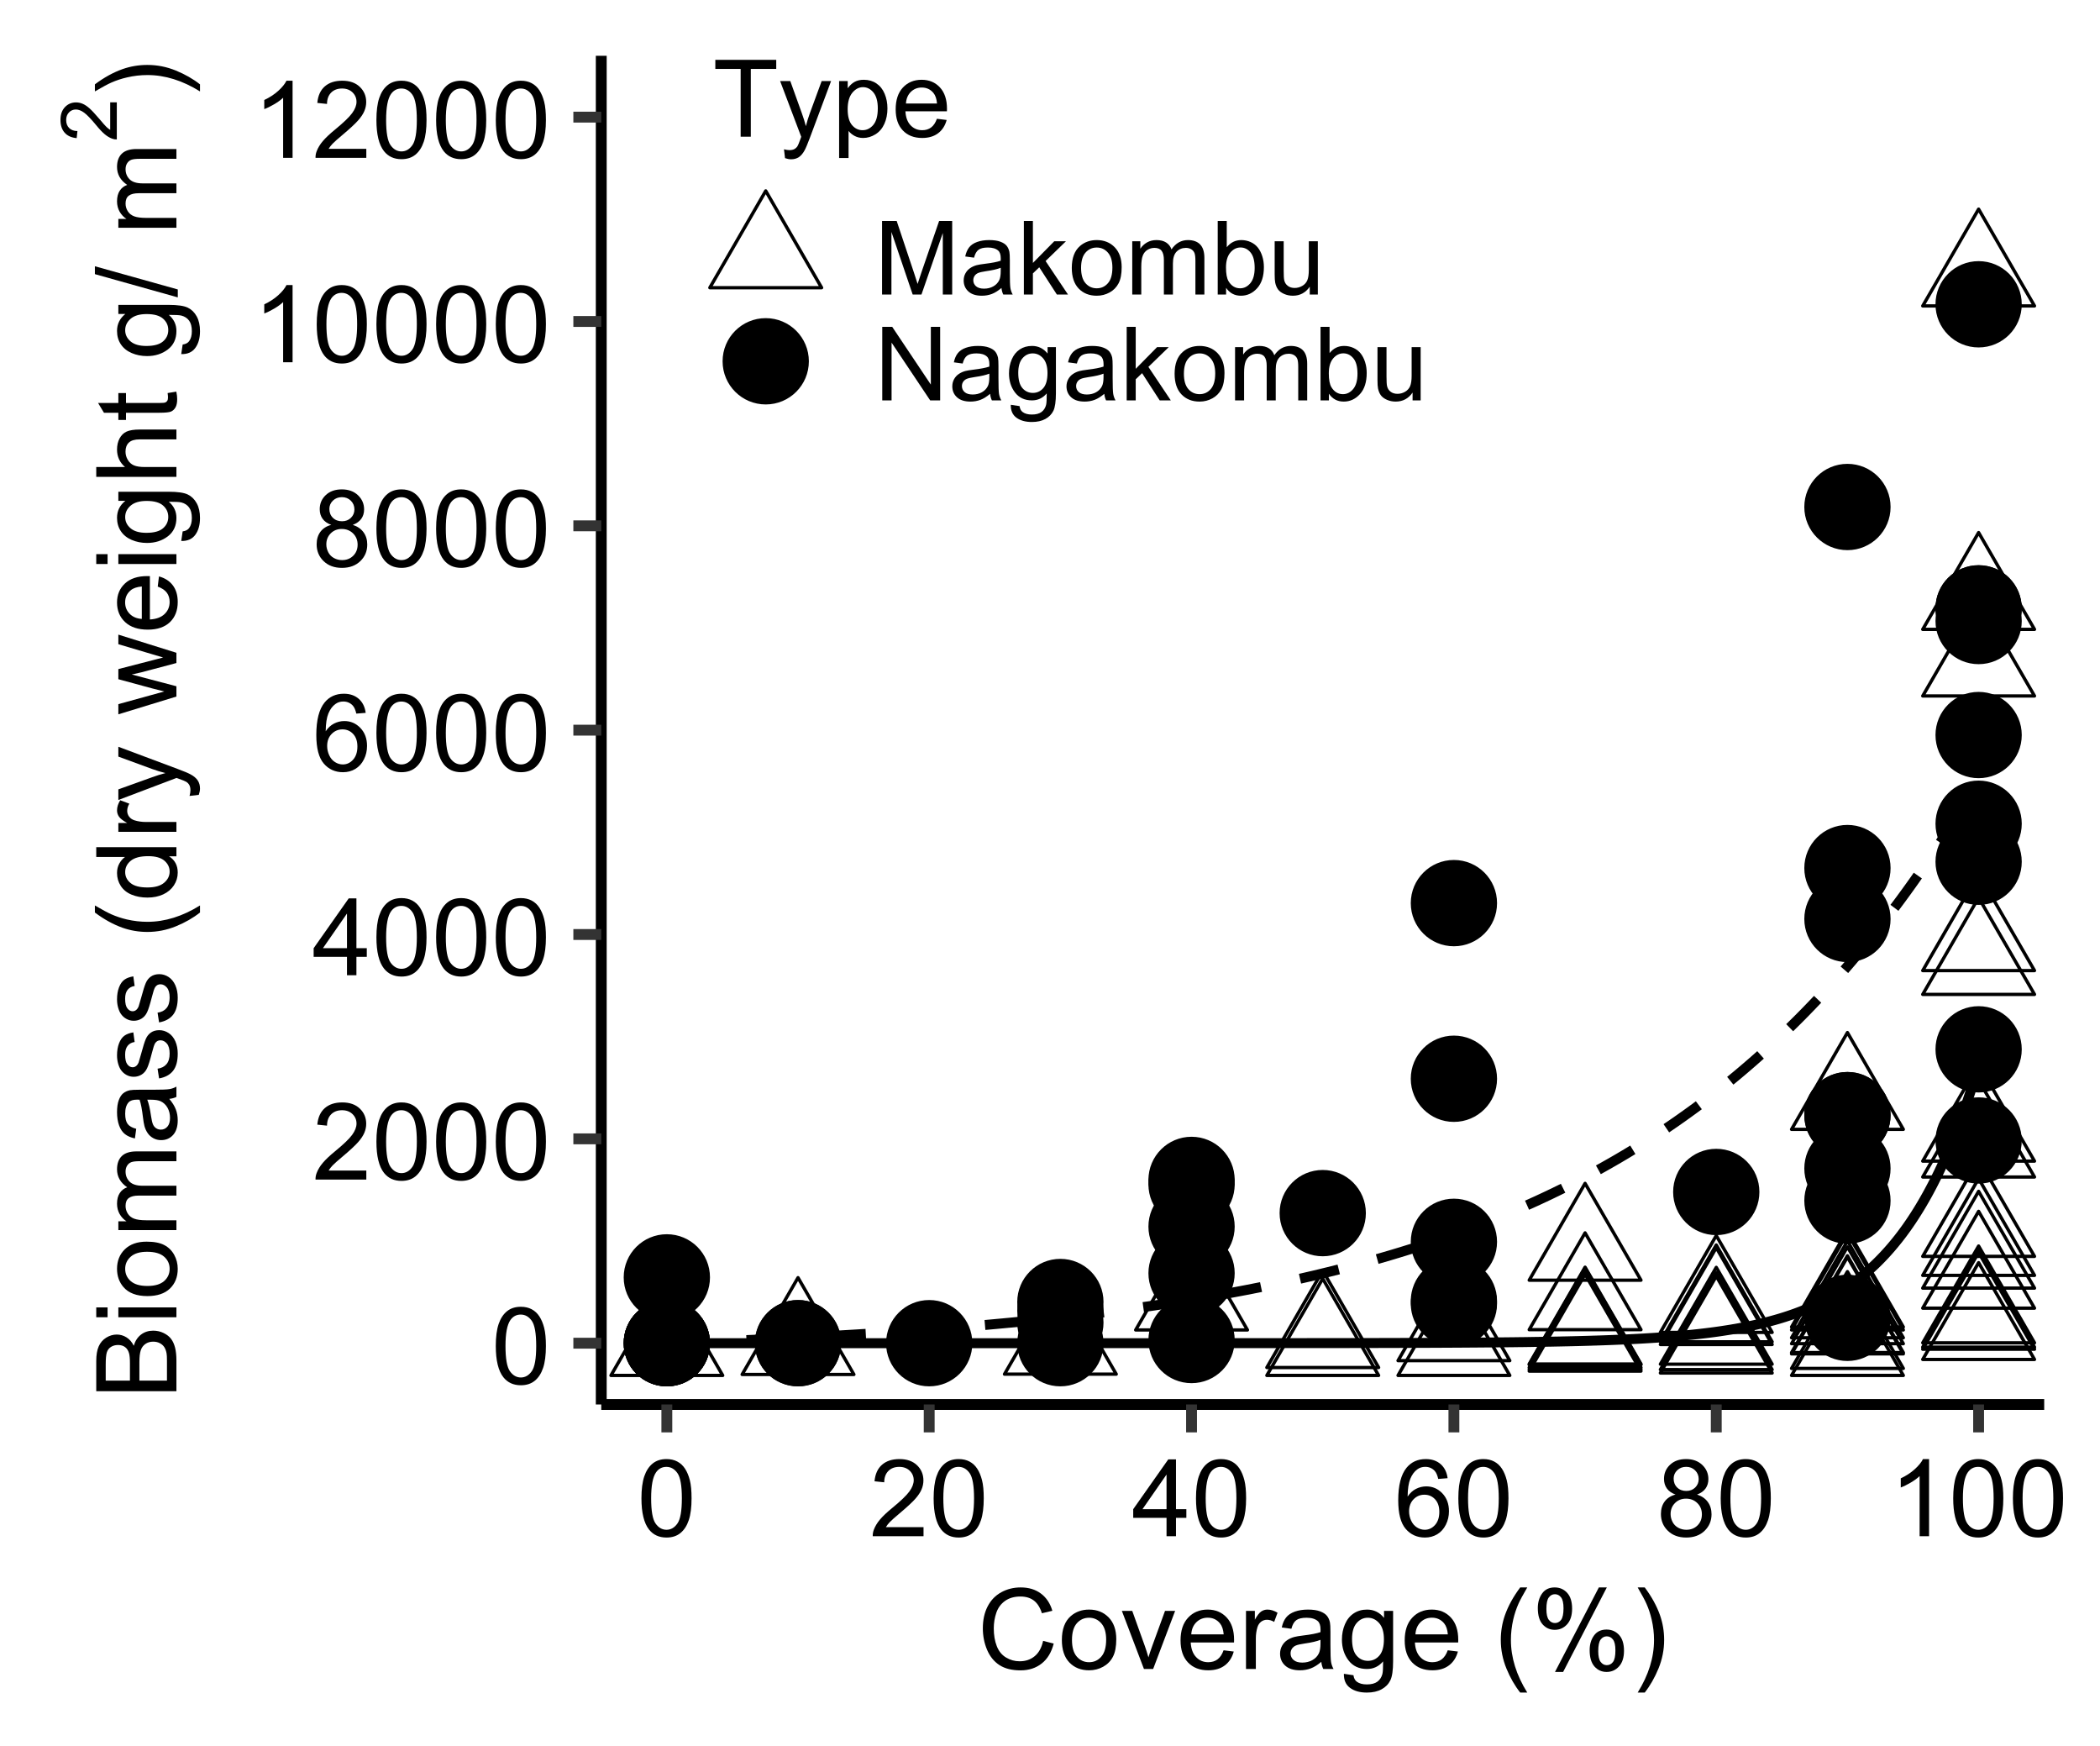 <?xml version="1.0" encoding="UTF-8"?>
<svg xmlns="http://www.w3.org/2000/svg" xmlns:xlink="http://www.w3.org/1999/xlink" width="450" height="374" viewBox="0 0 450 374">
<defs>
<g>
<g id="glyph-0-0">
<path d="M 0.953 -8.121 C 0.953 -10.066 1.156 -11.633 1.555 -12.82 C 1.957 -14.008 2.551 -14.922 3.34 -15.566 C 4.133 -16.211 5.125 -16.531 6.324 -16.531 C 7.207 -16.531 7.98 -16.352 8.648 -15.996 C 9.312 -15.641 9.863 -15.129 10.297 -14.461 C 10.734 -13.789 11.074 -12.973 11.32 -12.012 C 11.566 -11.051 11.691 -9.75 11.691 -8.121 C 11.691 -6.188 11.492 -4.629 11.094 -3.441 C 10.699 -2.254 10.105 -1.34 9.316 -0.691 C 8.527 -0.043 7.527 0.281 6.324 0.281 C 4.734 0.281 3.488 -0.289 2.582 -1.426 C 1.496 -2.797 0.953 -5.027 0.953 -8.121 M 3.031 -8.121 C 3.031 -5.418 3.348 -3.617 3.98 -2.723 C 4.613 -1.828 5.395 -1.383 6.324 -1.383 C 7.25 -1.383 8.031 -1.832 8.664 -2.73 C 9.297 -3.629 9.613 -5.426 9.613 -8.121 C 9.613 -10.828 9.297 -12.629 8.664 -13.523 C 8.031 -14.414 7.242 -14.859 6.301 -14.859 C 5.371 -14.859 4.629 -14.465 4.078 -13.68 C 3.379 -12.676 3.031 -10.824 3.031 -8.121 Z M 3.031 -8.121 "/>
</g>
<g id="glyph-0-1">
<path d="M 11.578 -1.941 L 11.578 0 L 0.695 0 C 0.68 -0.488 0.762 -0.953 0.934 -1.402 C 1.211 -2.145 1.652 -2.875 2.262 -3.594 C 2.875 -4.312 3.754 -5.145 4.906 -6.086 C 6.695 -7.555 7.906 -8.715 8.535 -9.574 C 9.164 -10.43 9.477 -11.242 9.477 -12.004 C 9.477 -12.805 9.191 -13.48 8.621 -14.031 C 8.047 -14.582 7.301 -14.859 6.379 -14.859 C 5.406 -14.859 4.625 -14.566 4.043 -13.98 C 3.461 -13.398 3.164 -12.59 3.156 -11.555 L 1.078 -11.77 C 1.219 -13.32 1.754 -14.5 2.684 -15.312 C 3.613 -16.125 4.859 -16.531 6.422 -16.531 C 8.004 -16.531 9.254 -16.094 10.176 -15.219 C 11.094 -14.34 11.555 -13.254 11.555 -11.961 C 11.555 -11.301 11.422 -10.652 11.152 -10.016 C 10.883 -9.383 10.434 -8.711 9.809 -8.008 C 9.184 -7.305 8.145 -6.336 6.695 -5.109 C 5.48 -4.09 4.703 -3.402 4.359 -3.039 C 4.012 -2.676 3.727 -2.309 3.504 -1.941 Z M 11.578 -1.941 "/>
</g>
<g id="glyph-0-2">
<path d="M 7.434 0 L 7.434 -3.941 L 0.293 -3.941 L 0.293 -5.797 L 7.805 -16.465 L 9.457 -16.465 L 9.457 -5.797 L 11.68 -5.797 L 11.68 -3.941 L 9.457 -3.941 L 9.457 0 L 7.434 0 M 7.434 -5.797 L 7.434 -13.219 L 2.281 -5.797 Z M 7.434 -5.797 "/>
</g>
<g id="glyph-0-3">
<path d="M 11.445 -12.434 L 9.434 -12.273 C 9.254 -13.07 9 -13.645 8.672 -14.004 C 8.125 -14.582 7.449 -14.867 6.648 -14.867 C 6.004 -14.867 5.438 -14.688 4.953 -14.328 C 4.316 -13.867 3.816 -13.188 3.449 -12.297 C 3.082 -11.406 2.891 -10.137 2.875 -8.492 C 3.363 -9.23 3.957 -9.781 4.66 -10.141 C 5.363 -10.5 6.102 -10.68 6.875 -10.68 C 8.219 -10.68 9.367 -10.184 10.316 -9.191 C 11.262 -8.199 11.734 -6.918 11.734 -5.344 C 11.734 -4.312 11.512 -3.352 11.066 -2.465 C 10.621 -1.578 10.012 -0.898 9.23 -0.426 C 8.453 0.043 7.57 0.281 6.582 0.281 C 4.898 0.281 3.523 -0.34 2.461 -1.578 C 1.395 -2.816 0.863 -4.859 0.863 -7.703 C 0.863 -10.887 1.453 -13.199 2.629 -14.645 C 3.652 -15.902 5.035 -16.531 6.773 -16.531 C 8.066 -16.531 9.129 -16.168 9.957 -15.441 C 10.781 -14.715 11.277 -13.711 11.445 -12.434 M 3.188 -5.336 C 3.188 -4.637 3.336 -3.973 3.633 -3.336 C 3.93 -2.699 4.344 -2.215 4.875 -1.883 C 5.406 -1.547 5.965 -1.383 6.547 -1.383 C 7.402 -1.383 8.133 -1.727 8.75 -2.414 C 9.363 -3.102 9.668 -4.039 9.668 -5.223 C 9.668 -6.359 9.367 -7.258 8.758 -7.91 C 8.152 -8.566 7.391 -8.895 6.469 -8.895 C 5.555 -8.895 4.781 -8.566 4.145 -7.91 C 3.508 -7.258 3.188 -6.398 3.188 -5.336 Z M 3.188 -5.336 "/>
</g>
<g id="glyph-0-4">
<path d="M 4.066 -8.93 C 3.227 -9.234 2.605 -9.672 2.203 -10.242 C 1.797 -10.812 1.594 -11.492 1.594 -12.285 C 1.594 -13.484 2.023 -14.492 2.887 -15.309 C 3.746 -16.125 4.895 -16.531 6.324 -16.531 C 7.762 -16.531 8.918 -16.113 9.793 -15.277 C 10.668 -14.445 11.105 -13.43 11.105 -12.23 C 11.105 -11.465 10.906 -10.801 10.508 -10.238 C 10.105 -9.672 9.496 -9.234 8.68 -8.93 C 9.691 -8.598 10.461 -8.066 10.988 -7.332 C 11.516 -6.602 11.781 -5.723 11.781 -4.707 C 11.781 -3.297 11.281 -2.113 10.289 -1.156 C 9.293 -0.199 7.98 0.281 6.355 0.281 C 4.73 0.281 3.422 -0.199 2.426 -1.164 C 1.43 -2.125 0.934 -3.324 0.934 -4.762 C 0.934 -5.832 1.203 -6.73 1.746 -7.453 C 2.289 -8.176 3.062 -8.668 4.066 -8.93 M 3.66 -12.352 C 3.66 -11.574 3.91 -10.938 4.414 -10.445 C 4.914 -9.949 5.566 -9.703 6.367 -9.703 C 7.145 -9.703 7.785 -9.949 8.281 -10.438 C 8.781 -10.93 9.027 -11.531 9.031 -12.242 C 9.027 -12.984 8.773 -13.605 8.262 -14.109 C 7.746 -14.617 7.109 -14.867 6.344 -14.867 C 5.574 -14.867 4.934 -14.621 4.426 -14.129 C 3.914 -13.633 3.66 -13.043 3.66 -12.352 M 3.008 -4.75 C 3.008 -4.176 3.145 -3.617 3.418 -3.078 C 3.691 -2.539 4.098 -2.121 4.637 -1.824 C 5.176 -1.527 5.758 -1.383 6.379 -1.383 C 7.344 -1.383 8.141 -1.691 8.77 -2.312 C 9.398 -2.934 9.715 -3.727 9.715 -4.684 C 9.715 -5.656 9.391 -6.461 8.742 -7.098 C 8.094 -7.734 7.285 -8.051 6.312 -8.051 C 5.359 -8.051 4.574 -7.738 3.949 -7.109 C 3.324 -6.48 3.008 -5.695 3.008 -4.75 Z M 3.008 -4.75 "/>
</g>
<g id="glyph-0-5">
<path d="M 8.57 0 L 6.547 0 L 6.547 -12.883 C 6.062 -12.418 5.422 -11.953 4.633 -11.488 C 3.844 -11.023 3.133 -10.676 2.504 -10.445 L 2.504 -12.398 C 3.637 -12.93 4.625 -13.574 5.469 -14.328 C 6.316 -15.086 6.914 -15.82 7.266 -16.531 L 8.57 -16.531 Z M 8.57 0 "/>
</g>
<g id="glyph-0-6">
<path d="M 5.965 0 L 5.965 -14.52 L 0.539 -14.52 L 0.539 -16.465 L 13.59 -16.465 L 13.59 -14.52 L 8.141 -14.52 L 8.141 0 Z M 5.965 0 "/>
</g>
<g id="glyph-0-7">
<path d="M 1.426 4.594 L 1.203 2.695 C 1.645 2.816 2.027 2.875 2.359 2.875 C 2.809 2.875 3.168 2.801 3.438 2.648 C 3.707 2.5 3.926 2.289 4.098 2.023 C 4.227 1.82 4.434 1.316 4.719 0.516 C 4.754 0.406 4.812 0.238 4.898 0.023 L 0.371 -11.926 L 2.551 -11.926 L 5.031 -5.02 C 5.352 -4.145 5.641 -3.223 5.895 -2.258 C 6.129 -3.188 6.406 -4.09 6.727 -4.977 L 9.277 -11.926 L 11.297 -11.926 L 6.762 0.203 C 6.273 1.512 5.895 2.414 5.625 2.91 C 5.266 3.574 4.855 4.062 4.391 4.375 C 3.926 4.684 3.371 4.84 2.73 4.84 C 2.34 4.84 1.906 4.758 1.426 4.594 Z M 1.426 4.594 "/>
</g>
<g id="glyph-0-8">
<path d="M 1.516 4.57 L 1.516 -11.926 L 3.359 -11.926 L 3.359 -10.375 C 3.793 -10.984 4.281 -11.438 4.828 -11.742 C 5.375 -12.043 6.039 -12.195 6.816 -12.195 C 7.836 -12.195 8.734 -11.934 9.512 -11.41 C 10.289 -10.887 10.879 -10.148 11.273 -9.191 C 11.672 -8.238 11.871 -7.191 11.871 -6.055 C 11.871 -4.832 11.652 -3.734 11.215 -2.758 C 10.777 -1.781 10.141 -1.031 9.305 -0.512 C 8.469 0.008 7.594 0.27 6.672 0.27 C 5.996 0.27 5.391 0.129 4.855 -0.156 C 4.32 -0.441 3.883 -0.801 3.539 -1.234 L 3.539 4.57 L 1.516 4.57 M 3.348 -5.895 C 3.348 -4.359 3.656 -3.227 4.277 -2.492 C 4.898 -1.758 5.652 -1.391 6.535 -1.391 C 7.434 -1.391 8.203 -1.773 8.844 -2.531 C 9.484 -3.293 9.805 -4.469 9.805 -6.062 C 9.805 -7.586 9.492 -8.723 8.867 -9.477 C 8.242 -10.234 7.496 -10.613 6.625 -10.613 C 5.766 -10.613 5.004 -10.211 4.34 -9.406 C 3.68 -8.602 3.348 -7.43 3.348 -5.895 Z M 3.348 -5.895 "/>
</g>
<g id="glyph-0-9">
<path d="M 9.68 -3.84 L 11.77 -3.582 C 11.441 -2.363 10.828 -1.414 9.938 -0.742 C 9.047 -0.066 7.91 0.27 6.523 0.27 C 4.781 0.27 3.398 -0.27 2.375 -1.344 C 1.352 -2.418 0.844 -3.922 0.844 -5.863 C 0.844 -7.867 1.359 -9.426 2.391 -10.535 C 3.426 -11.641 4.766 -12.195 6.414 -12.195 C 8.008 -12.195 9.309 -11.652 10.32 -10.566 C 11.332 -9.48 11.836 -7.953 11.836 -5.984 C 11.836 -5.867 11.832 -5.688 11.824 -5.445 L 2.93 -5.445 C 3.008 -4.137 3.375 -3.133 4.043 -2.438 C 4.711 -1.742 5.539 -1.391 6.535 -1.391 C 7.277 -1.391 7.91 -1.586 8.434 -1.977 C 8.957 -2.367 9.375 -2.988 9.68 -3.84 M 3.043 -7.109 L 9.703 -7.109 C 9.613 -8.113 9.359 -8.863 8.938 -9.367 C 8.297 -10.145 7.461 -10.535 6.434 -10.535 C 5.508 -10.535 4.727 -10.223 4.094 -9.602 C 3.461 -8.98 3.109 -8.148 3.043 -7.109 Z M 3.043 -7.109 "/>
</g>
<g id="glyph-1-0">
<path d="M 14.109 -6.023 L 16.383 -5.449 C 15.906 -3.582 15.047 -2.156 13.812 -1.18 C 12.57 -0.199 11.059 0.293 9.27 0.293 C 7.418 0.293 5.914 -0.086 4.75 -0.836 C 3.594 -1.59 2.707 -2.684 2.102 -4.113 C 1.496 -5.543 1.195 -7.078 1.195 -8.719 C 1.195 -10.508 1.535 -12.066 2.219 -13.398 C 2.902 -14.73 3.875 -15.742 5.141 -16.438 C 6.398 -17.125 7.789 -17.473 9.305 -17.473 C 11.023 -17.473 12.469 -17.035 13.641 -16.16 C 14.812 -15.285 15.629 -14.055 16.09 -12.469 L 13.852 -11.941 C 13.453 -13.191 12.875 -14.102 12.117 -14.672 C 11.359 -15.242 10.406 -15.527 9.258 -15.527 C 7.938 -15.527 6.832 -15.211 5.945 -14.578 C 5.059 -13.945 4.438 -13.094 4.078 -12.031 C 3.719 -10.961 3.539 -9.863 3.539 -8.73 C 3.539 -7.27 3.75 -5.992 4.18 -4.906 C 4.602 -3.812 5.266 -3 6.164 -2.461 C 7.062 -1.922 8.035 -1.652 9.082 -1.652 C 10.355 -1.652 11.434 -2.02 12.316 -2.754 C 13.199 -3.488 13.797 -4.578 14.109 -6.023 Z M 14.109 -6.023 "/>
</g>
<g id="glyph-1-1">
<path d="M 0.797 -6.223 C 0.797 -8.527 1.438 -10.234 2.719 -11.344 C 3.789 -12.266 5.094 -12.727 6.633 -12.727 C 8.344 -12.727 9.742 -12.164 10.828 -11.047 C 11.914 -9.922 12.457 -8.375 12.457 -6.398 C 12.457 -4.797 12.219 -3.535 11.734 -2.617 C 11.258 -1.699 10.555 -0.988 9.641 -0.48 C 8.719 0.027 7.719 0.281 6.633 0.281 C 4.891 0.281 3.48 -0.277 2.406 -1.395 C 1.332 -2.512 0.797 -4.121 0.797 -6.223 M 2.965 -6.223 C 2.965 -4.629 3.312 -3.434 4.008 -2.641 C 4.703 -1.852 5.578 -1.453 6.633 -1.453 C 7.68 -1.453 8.551 -1.852 9.246 -2.648 C 9.941 -3.445 10.289 -4.66 10.289 -6.293 C 10.289 -7.832 9.938 -8.996 9.242 -9.789 C 8.539 -10.582 7.672 -10.98 6.633 -10.98 C 5.578 -10.98 4.703 -10.586 4.008 -9.797 C 3.312 -9.008 2.965 -7.816 2.965 -6.223 Z M 2.965 -6.223 "/>
</g>
<g id="glyph-1-2">
<path d="M 5.039 0 L 0.305 -12.445 L 2.531 -12.445 L 5.203 -4.992 C 5.492 -4.188 5.758 -3.352 6 -2.484 C 6.188 -3.141 6.449 -3.93 6.785 -4.852 L 9.551 -12.445 L 11.719 -12.445 L 7.008 0 Z M 5.039 0 "/>
</g>
<g id="glyph-1-3">
<path d="M 10.102 -4.008 L 12.281 -3.738 C 11.938 -2.465 11.301 -1.477 10.371 -0.773 C 9.441 -0.07 8.254 0.281 6.809 0.281 C 4.988 0.281 3.547 -0.281 2.477 -1.398 C 1.414 -2.52 0.879 -4.094 0.879 -6.117 C 0.879 -8.211 1.418 -9.836 2.496 -10.992 C 3.574 -12.148 4.973 -12.727 6.691 -12.727 C 8.355 -12.727 9.715 -12.16 10.77 -11.027 C 11.824 -9.895 12.352 -8.301 12.352 -6.246 C 12.352 -6.121 12.348 -5.934 12.34 -5.684 L 3.059 -5.684 C 3.137 -4.316 3.523 -3.27 4.219 -2.543 C 4.914 -1.816 5.781 -1.453 6.82 -1.453 C 7.594 -1.453 8.254 -1.656 8.801 -2.062 C 9.348 -2.469 9.781 -3.117 10.102 -4.008 M 3.176 -7.418 L 10.125 -7.418 C 10.031 -8.465 9.766 -9.25 9.328 -9.773 C 8.656 -10.586 7.785 -10.992 6.715 -10.992 C 5.746 -10.992 4.93 -10.668 4.273 -10.02 C 3.609 -9.371 3.246 -8.504 3.176 -7.418 Z M 3.176 -7.418 "/>
</g>
<g id="glyph-1-4">
<path d="M 1.559 0 L 1.559 -12.445 L 3.457 -12.445 L 3.457 -10.559 C 3.941 -11.441 4.391 -12.023 4.797 -12.305 C 5.207 -12.586 5.66 -12.727 6.152 -12.727 C 6.863 -12.727 7.586 -12.5 8.32 -12.047 L 7.594 -10.09 C 7.078 -10.395 6.562 -10.547 6.047 -10.547 C 5.586 -10.547 5.172 -10.406 4.805 -10.133 C 4.438 -9.852 4.176 -9.469 4.02 -8.977 C 3.785 -8.227 3.668 -7.406 3.668 -6.516 L 3.668 0 Z M 1.559 0 "/>
</g>
<g id="glyph-1-5">
<path d="M 9.703 -1.535 C 8.922 -0.871 8.168 -0.402 7.445 -0.129 C 6.723 0.145 5.949 0.281 5.121 0.281 C 3.754 0.281 2.703 -0.055 1.969 -0.719 C 1.234 -1.387 0.867 -2.242 0.867 -3.281 C 0.867 -3.891 1.004 -4.445 1.281 -4.953 C 1.559 -5.453 1.922 -5.859 2.375 -6.164 C 2.82 -6.469 3.328 -6.699 3.891 -6.855 C 4.305 -6.965 4.93 -7.07 5.766 -7.172 C 7.469 -7.375 8.723 -7.617 9.527 -7.898 C 9.535 -8.188 9.539 -8.371 9.539 -8.449 C 9.539 -9.309 9.34 -9.914 8.941 -10.266 C 8.402 -10.742 7.602 -10.98 6.539 -10.98 C 5.547 -10.98 4.812 -10.805 4.344 -10.461 C 3.867 -10.109 3.52 -9.496 3.293 -8.613 L 1.23 -8.895 C 1.418 -9.777 1.727 -10.488 2.156 -11.031 C 2.586 -11.574 3.207 -11.992 4.02 -12.289 C 4.832 -12.578 5.773 -12.727 6.844 -12.727 C 7.906 -12.727 8.77 -12.602 9.434 -12.352 C 10.098 -12.102 10.586 -11.785 10.898 -11.406 C 11.211 -11.027 11.43 -10.551 11.555 -9.973 C 11.625 -9.613 11.66 -8.965 11.66 -8.027 L 11.66 -5.215 C 11.66 -3.254 11.703 -2.012 11.797 -1.492 C 11.883 -0.973 12.062 -0.477 12.328 0 L 10.125 0 C 9.906 -0.438 9.766 -0.949 9.703 -1.535 M 9.527 -6.246 C 8.762 -5.934 7.613 -5.668 6.082 -5.449 C 5.215 -5.324 4.602 -5.184 4.242 -5.027 C 3.883 -4.871 3.605 -4.641 3.41 -4.344 C 3.215 -4.039 3.117 -3.707 3.117 -3.34 C 3.117 -2.777 3.328 -2.309 3.758 -1.934 C 4.18 -1.559 4.805 -1.371 5.625 -1.371 C 6.438 -1.371 7.16 -1.547 7.793 -1.906 C 8.426 -2.258 8.891 -2.746 9.188 -3.363 C 9.414 -3.84 9.527 -4.543 9.527 -5.473 Z M 9.527 -6.246 "/>
</g>
<g id="glyph-1-6">
<path d="M 1.195 1.031 L 3.246 1.336 C 3.332 1.969 3.57 2.43 3.961 2.719 C 4.484 3.109 5.199 3.305 6.105 3.305 C 7.082 3.305 7.836 3.109 8.367 2.719 C 8.898 2.328 9.258 1.781 9.445 1.078 C 9.555 0.648 9.605 -0.254 9.598 -1.629 C 8.676 -0.543 7.527 0 6.152 0 C 4.441 0 3.117 -0.617 2.18 -1.852 C 1.242 -3.086 0.773 -4.566 0.773 -6.293 C 0.773 -7.48 0.988 -8.574 1.418 -9.578 C 1.848 -10.582 2.469 -11.359 3.289 -11.906 C 4.102 -12.453 5.062 -12.727 6.164 -12.727 C 7.633 -12.727 8.844 -12.133 9.797 -10.945 L 9.797 -12.445 L 11.742 -12.445 L 11.742 -1.688 C 11.742 0.25 11.543 1.625 11.148 2.43 C 10.754 3.242 10.133 3.879 9.273 4.348 C 8.422 4.816 7.367 5.051 6.117 5.051 C 4.633 5.051 3.434 4.719 2.52 4.047 C 1.605 3.383 1.164 2.375 1.195 1.031 M 2.941 -6.445 C 2.941 -4.812 3.266 -3.621 3.914 -2.871 C 4.562 -2.121 5.375 -1.746 6.352 -1.746 C 7.32 -1.746 8.133 -2.117 8.789 -2.867 C 9.445 -3.609 9.773 -4.781 9.773 -6.375 C 9.773 -7.898 9.434 -9.047 8.758 -9.82 C 8.082 -10.594 7.27 -10.98 6.316 -10.98 C 5.379 -10.98 4.582 -10.602 3.926 -9.836 C 3.27 -9.078 2.941 -7.945 2.941 -6.445 Z M 2.941 -6.445 "/>
</g>
<g id="glyph-1-7">
</g>
<g id="glyph-1-8">
<path d="M 5.613 5.051 C 4.449 3.582 3.465 1.863 2.66 -0.105 C 1.855 -2.074 1.453 -4.113 1.453 -6.223 C 1.453 -8.082 1.754 -9.863 2.355 -11.566 C 3.059 -13.543 4.145 -15.512 5.613 -17.473 L 7.125 -17.473 C 6.18 -15.848 5.555 -14.688 5.25 -13.992 C 4.773 -12.914 4.398 -11.789 4.125 -10.617 C 3.789 -9.156 3.621 -7.688 3.621 -6.211 C 3.621 -2.453 4.789 1.301 7.125 5.051 Z M 5.613 5.051 "/>
</g>
<g id="glyph-1-9">
<path d="M 1.395 -13.055 C 1.395 -14.281 1.703 -15.324 2.32 -16.184 C 2.938 -17.043 3.832 -17.473 5.004 -17.473 C 6.082 -17.473 6.973 -17.086 7.68 -16.32 C 8.387 -15.547 8.742 -14.418 8.742 -12.926 C 8.742 -11.473 8.383 -10.352 7.672 -9.57 C 6.953 -8.781 6.074 -8.391 5.027 -8.391 C 3.988 -8.391 3.125 -8.777 2.43 -9.551 C 1.742 -10.324 1.395 -11.492 1.395 -13.055 M 5.062 -16.02 C 4.539 -16.02 4.102 -15.793 3.758 -15.34 C 3.406 -14.887 3.234 -14.055 3.234 -12.844 C 3.234 -11.742 3.41 -10.965 3.762 -10.516 C 4.113 -10.066 4.547 -9.844 5.062 -9.844 C 5.594 -9.844 6.031 -10.07 6.383 -10.523 C 6.727 -10.977 6.902 -11.805 6.902 -13.008 C 6.902 -14.117 6.727 -14.895 6.375 -15.344 C 6.023 -15.793 5.586 -16.02 5.062 -16.02 M 5.074 0.633 L 14.473 -17.473 L 16.184 -17.473 L 6.82 0.633 L 5.074 0.633 M 12.504 -4.031 C 12.504 -5.266 12.812 -6.312 13.43 -7.164 C 14.047 -8.023 14.945 -8.449 16.125 -8.449 C 17.203 -8.449 18.094 -8.062 18.805 -7.297 C 19.508 -6.523 19.863 -5.395 19.863 -3.902 C 19.863 -2.449 19.504 -1.328 18.789 -0.547 C 18.078 0.238 17.191 0.633 16.137 0.633 C 15.098 0.633 14.234 0.242 13.539 -0.531 C 12.852 -1.309 12.504 -2.477 12.504 -4.031 M 16.184 -6.996 C 15.652 -6.996 15.211 -6.77 14.867 -6.316 C 14.516 -5.863 14.344 -5.031 14.344 -3.82 C 14.344 -2.727 14.52 -1.953 14.871 -1.5 C 15.223 -1.047 15.656 -0.82 16.172 -0.82 C 16.711 -0.82 17.152 -1.047 17.5 -1.5 C 17.848 -1.953 18.023 -2.781 18.023 -3.984 C 18.023 -5.094 17.848 -5.871 17.496 -6.32 C 17.145 -6.77 16.707 -6.996 16.184 -6.996 Z M 16.184 -6.996 "/>
</g>
<g id="glyph-1-10">
<path d="M 2.965 5.051 L 1.453 5.051 C 3.789 1.301 4.957 -2.453 4.957 -6.211 C 4.957 -7.68 4.789 -9.137 4.453 -10.582 C 4.188 -11.754 3.816 -12.879 3.34 -13.957 C 3.035 -14.66 2.406 -15.832 1.453 -17.473 L 2.965 -17.473 C 4.434 -15.512 5.52 -13.543 6.223 -11.566 C 6.824 -9.863 7.125 -8.082 7.125 -6.223 C 7.125 -4.113 6.719 -2.074 5.914 -0.105 C 5.102 1.863 4.121 3.582 2.965 5.051 Z M 2.965 5.051 "/>
</g>
<g id="glyph-2-0">
<path d="M 0 -1.758 L -17.18 -1.758 L -17.18 -8.203 C -17.18 -9.516 -17.004 -10.566 -16.656 -11.363 C -16.309 -12.152 -15.773 -12.773 -15.055 -13.227 C -14.328 -13.672 -13.574 -13.898 -12.785 -13.898 C -12.051 -13.898 -11.359 -13.699 -10.711 -13.301 C -10.062 -12.902 -9.539 -12.301 -9.141 -11.496 C -8.836 -12.535 -8.316 -13.332 -7.582 -13.891 C -6.848 -14.449 -5.98 -14.73 -4.98 -14.73 C -4.176 -14.73 -3.426 -14.562 -2.734 -14.219 C -2.043 -13.883 -1.512 -13.461 -1.137 -12.961 C -0.762 -12.461 -0.477 -11.832 -0.285 -11.078 C -0.098 -10.324 0 -9.402 0 -8.309 L 0 -1.758 M -9.961 -4.031 L -9.961 -7.746 C -9.961 -8.754 -10.027 -9.477 -10.16 -9.914 C -10.332 -10.492 -10.617 -10.93 -11.016 -11.219 C -11.414 -11.516 -11.914 -11.66 -12.516 -11.66 C -13.086 -11.66 -13.586 -11.523 -14.023 -11.25 C -14.453 -10.977 -14.75 -10.586 -14.914 -10.078 C -15.07 -9.57 -15.152 -8.699 -15.152 -7.465 L -15.152 -4.031 L -9.961 -4.031 M -2.027 -4.031 L -2.027 -8.309 C -2.027 -9.043 -2.055 -9.559 -2.109 -9.855 C -2.203 -10.379 -2.359 -10.816 -2.578 -11.168 C -2.797 -11.52 -3.113 -11.809 -3.531 -12.035 C -3.949 -12.262 -4.434 -12.375 -4.98 -12.375 C -5.621 -12.375 -6.176 -12.211 -6.648 -11.883 C -7.121 -11.555 -7.453 -11.098 -7.645 -10.516 C -7.836 -9.934 -7.934 -9.098 -7.934 -8.004 L -7.934 -4.031 Z M -2.027 -4.031 "/>
</g>
<g id="glyph-2-1">
<path d="M -14.754 -1.594 L -17.18 -1.594 L -17.18 -3.703 L -14.754 -3.703 L -14.754 -1.594 M 0 -1.594 L -12.445 -1.594 L -12.445 -3.703 L 0 -3.703 Z M 0 -1.594 "/>
</g>
<g id="glyph-2-2">
<path d="M -6.223 -0.797 C -8.527 -0.797 -10.234 -1.438 -11.344 -2.719 C -12.266 -3.789 -12.727 -5.094 -12.727 -6.633 C -12.727 -8.344 -12.164 -9.742 -11.047 -10.828 C -9.922 -11.914 -8.375 -12.457 -6.398 -12.457 C -4.797 -12.457 -3.535 -12.219 -2.617 -11.734 C -1.699 -11.258 -0.988 -10.555 -0.48 -9.641 C 0.027 -8.719 0.281 -7.719 0.281 -6.633 C 0.281 -4.891 -0.277 -3.48 -1.395 -2.406 C -2.512 -1.332 -4.121 -0.797 -6.223 -0.797 M -6.223 -2.965 C -4.629 -2.965 -3.434 -3.312 -2.641 -4.008 C -1.852 -4.703 -1.453 -5.578 -1.453 -6.633 C -1.453 -7.68 -1.852 -8.551 -2.648 -9.246 C -3.445 -9.941 -4.66 -10.289 -6.293 -10.289 C -7.832 -10.289 -8.996 -9.938 -9.789 -9.242 C -10.582 -8.539 -10.98 -7.672 -10.98 -6.633 C -10.98 -5.578 -10.586 -4.703 -9.797 -4.008 C -9.008 -3.312 -7.816 -2.965 -6.223 -2.965 Z M -6.223 -2.965 "/>
</g>
<g id="glyph-2-3">
<path d="M 0 -1.582 L -12.445 -1.582 L -12.445 -3.469 L -10.699 -3.469 C -11.309 -3.859 -11.797 -4.379 -12.172 -5.027 C -12.539 -5.676 -12.727 -6.414 -12.727 -7.242 C -12.727 -8.164 -12.535 -8.918 -12.152 -9.508 C -11.77 -10.098 -11.234 -10.516 -10.547 -10.758 C -12 -11.742 -12.727 -13.023 -12.727 -14.602 C -12.727 -15.836 -12.383 -16.785 -11.699 -17.449 C -11.016 -18.113 -9.965 -18.445 -8.543 -18.445 L 0 -18.445 L 0 -16.348 L -7.84 -16.348 C -8.684 -16.348 -9.289 -16.277 -9.66 -16.141 C -10.031 -16.004 -10.332 -15.758 -10.559 -15.398 C -10.785 -15.039 -10.898 -14.617 -10.898 -14.133 C -10.898 -13.258 -10.605 -12.531 -10.023 -11.953 C -9.441 -11.375 -8.512 -11.086 -7.23 -11.086 L 0 -11.086 L 0 -8.977 L -8.086 -8.977 C -9.023 -8.977 -9.727 -8.805 -10.195 -8.461 C -10.664 -8.117 -10.898 -7.555 -10.898 -6.773 C -10.898 -6.18 -10.742 -5.633 -10.43 -5.129 C -10.117 -4.625 -9.66 -4.258 -9.059 -4.031 C -8.457 -3.805 -7.59 -3.691 -6.457 -3.691 L 0 -3.691 Z M 0 -1.582 "/>
</g>
<g id="glyph-2-4">
<path d="M -1.535 -9.703 C -0.871 -8.922 -0.402 -8.168 -0.129 -7.445 C 0.145 -6.723 0.281 -5.949 0.281 -5.121 C 0.281 -3.754 -0.055 -2.703 -0.719 -1.969 C -1.387 -1.234 -2.242 -0.867 -3.281 -0.867 C -3.891 -0.867 -4.445 -1.004 -4.953 -1.285 C -5.453 -1.559 -5.859 -1.922 -6.164 -2.375 C -6.469 -2.82 -6.699 -3.328 -6.855 -3.891 C -6.965 -4.305 -7.07 -4.93 -7.172 -5.766 C -7.375 -7.469 -7.617 -8.723 -7.898 -9.527 C -8.188 -9.535 -8.371 -9.539 -8.449 -9.539 C -9.309 -9.539 -9.914 -9.34 -10.266 -8.941 C -10.742 -8.402 -10.98 -7.602 -10.98 -6.539 C -10.98 -5.547 -10.805 -4.812 -10.461 -4.344 C -10.109 -3.867 -9.496 -3.52 -8.613 -3.293 L -8.895 -1.23 C -9.777 -1.418 -10.488 -1.727 -11.031 -2.156 C -11.574 -2.586 -11.992 -3.207 -12.289 -4.02 C -12.578 -4.832 -12.727 -5.773 -12.727 -6.844 C -12.727 -7.906 -12.602 -8.77 -12.352 -9.434 C -12.102 -10.098 -11.785 -10.586 -11.406 -10.898 C -11.027 -11.211 -10.551 -11.43 -9.973 -11.555 C -9.613 -11.625 -8.965 -11.66 -8.027 -11.66 L -5.215 -11.66 C -3.254 -11.66 -2.012 -11.703 -1.492 -11.797 C -0.973 -11.883 -0.477 -12.062 0 -12.328 L 0 -10.125 C -0.438 -9.906 -0.949 -9.766 -1.535 -9.703 M -6.246 -9.527 C -5.934 -8.762 -5.668 -7.613 -5.449 -6.082 C -5.324 -5.215 -5.184 -4.602 -5.027 -4.242 C -4.871 -3.883 -4.641 -3.605 -4.344 -3.41 C -4.039 -3.215 -3.707 -3.117 -3.34 -3.117 C -2.777 -3.117 -2.309 -3.328 -1.934 -3.758 C -1.559 -4.18 -1.371 -4.805 -1.371 -5.625 C -1.371 -6.438 -1.547 -7.16 -1.902 -7.793 C -2.258 -8.426 -2.746 -8.891 -3.363 -9.188 C -3.84 -9.414 -4.543 -9.527 -5.473 -9.527 Z M -6.246 -9.527 "/>
</g>
<g id="glyph-2-5">
<path d="M -3.715 -0.738 L -4.043 -2.824 C -3.207 -2.941 -2.566 -3.266 -2.121 -3.805 C -1.676 -4.336 -1.453 -5.086 -1.453 -6.047 C -1.453 -7.016 -1.648 -7.734 -2.043 -8.203 C -2.438 -8.672 -2.902 -8.906 -3.434 -8.906 C -3.91 -8.906 -4.285 -8.699 -4.559 -8.285 C -4.746 -7.996 -4.984 -7.277 -5.273 -6.129 C -5.664 -4.582 -6 -3.512 -6.289 -2.914 C -6.57 -2.316 -6.969 -1.859 -7.469 -1.555 C -7.977 -1.242 -8.531 -1.09 -9.141 -1.09 C -9.695 -1.09 -10.207 -1.215 -10.68 -1.473 C -11.152 -1.723 -11.547 -2.07 -11.859 -2.508 C -12.102 -2.836 -12.305 -3.281 -12.477 -3.852 C -12.641 -4.414 -12.727 -5.023 -12.727 -5.672 C -12.727 -6.648 -12.586 -7.508 -12.305 -8.242 C -12.023 -8.98 -11.641 -9.527 -11.164 -9.879 C -10.68 -10.23 -10.039 -10.473 -9.234 -10.605 L -8.953 -8.543 C -9.594 -8.449 -10.094 -8.176 -10.453 -7.73 C -10.812 -7.277 -10.992 -6.645 -10.992 -5.824 C -10.992 -4.855 -10.832 -4.164 -10.512 -3.75 C -10.191 -3.336 -9.816 -3.129 -9.387 -3.129 C -9.113 -3.129 -8.867 -3.215 -8.648 -3.387 C -8.422 -3.559 -8.234 -3.828 -8.086 -4.195 C -8.008 -4.406 -7.828 -5.027 -7.547 -6.059 C -7.148 -7.551 -6.82 -8.59 -6.566 -9.18 C -6.312 -9.77 -5.945 -10.234 -5.461 -10.57 C -4.977 -10.906 -4.375 -11.074 -3.656 -11.074 C -2.953 -11.074 -2.289 -10.867 -1.668 -10.461 C -1.047 -10.047 -0.566 -9.457 -0.227 -8.684 C 0.109 -7.91 0.281 -7.035 0.281 -6.059 C 0.281 -4.441 -0.055 -3.207 -0.727 -2.359 C -1.398 -1.516 -2.395 -0.973 -3.715 -0.738 Z M -3.715 -0.738 "/>
</g>
<g id="glyph-2-6">
</g>
<g id="glyph-2-7">
<path d="M 5.051 -5.613 C 3.582 -4.449 1.863 -3.465 -0.105 -2.66 C -2.074 -1.855 -4.113 -1.453 -6.223 -1.453 C -8.082 -1.453 -9.863 -1.754 -11.566 -2.355 C -13.543 -3.059 -15.512 -4.145 -17.473 -5.613 L -17.473 -7.125 C -15.848 -6.18 -14.688 -5.555 -13.992 -5.25 C -12.914 -4.773 -11.789 -4.398 -10.617 -4.125 C -9.156 -3.789 -7.688 -3.621 -6.211 -3.621 C -2.453 -3.621 1.301 -4.789 5.051 -7.125 Z M 5.051 -5.613 "/>
</g>
<g id="glyph-2-8">
<path d="M 0 -9.656 L -1.57 -9.656 C -0.336 -8.867 0.281 -7.707 0.281 -6.176 C 0.281 -5.184 0.008 -4.273 -0.539 -3.438 C -1.086 -2.609 -1.848 -1.965 -2.828 -1.508 C -3.809 -1.051 -4.938 -0.82 -6.211 -0.82 C -7.453 -0.82 -8.578 -1.027 -9.594 -1.441 C -10.602 -1.855 -11.379 -2.477 -11.918 -3.305 C -12.457 -4.133 -12.727 -5.059 -12.727 -6.082 C -12.727 -6.832 -12.57 -7.5 -12.25 -8.086 C -11.934 -8.672 -11.523 -9.148 -11.016 -9.516 L -17.18 -9.516 L -17.18 -11.613 L 0 -11.613 L 0 -9.656 M -6.211 -2.988 C -4.617 -2.988 -3.426 -3.324 -2.637 -3.996 C -1.848 -4.668 -1.453 -5.461 -1.453 -6.375 C -1.453 -7.297 -1.828 -8.078 -2.582 -8.727 C -3.336 -9.367 -4.488 -9.691 -6.035 -9.691 C -7.738 -9.691 -8.988 -9.363 -9.785 -8.707 C -10.582 -8.051 -10.98 -7.242 -10.98 -6.281 C -10.98 -5.344 -10.598 -4.559 -9.832 -3.934 C -9.066 -3.301 -7.859 -2.988 -6.211 -2.988 Z M -6.211 -2.988 "/>
</g>
<g id="glyph-2-9">
<path d="M 0 -1.559 L -12.445 -1.559 L -12.445 -3.457 L -10.559 -3.457 C -11.441 -3.941 -12.023 -4.391 -12.305 -4.801 C -12.586 -5.207 -12.727 -5.66 -12.727 -6.152 C -12.727 -6.863 -12.5 -7.586 -12.047 -8.32 L -10.09 -7.594 C -10.395 -7.078 -10.547 -6.562 -10.547 -6.047 C -10.547 -5.586 -10.406 -5.172 -10.133 -4.805 C -9.852 -4.438 -9.469 -4.176 -8.977 -4.02 C -8.227 -3.785 -7.406 -3.668 -6.516 -3.668 L 0 -3.668 Z M 0 -1.559 "/>
</g>
<g id="glyph-2-10">
<path d="M 4.793 -1.488 L 2.812 -1.254 C 2.938 -1.715 3 -2.117 3 -2.461 C 3 -2.93 2.922 -3.305 2.766 -3.586 C 2.609 -3.867 2.391 -4.098 2.109 -4.277 C 1.898 -4.41 1.375 -4.625 0.539 -4.922 C 0.422 -4.961 0.25 -5.023 0.023 -5.109 L -12.445 -0.387 L -12.445 -2.66 L -5.238 -5.25 C -4.324 -5.586 -3.363 -5.887 -2.355 -6.152 C -3.324 -6.395 -4.27 -6.684 -5.191 -7.02 L -12.445 -9.68 L -12.445 -11.789 L 0.211 -7.055 C 1.578 -6.547 2.52 -6.152 3.035 -5.871 C 3.73 -5.496 4.238 -5.066 4.562 -4.582 C 4.887 -4.098 5.051 -3.52 5.051 -2.848 C 5.051 -2.441 4.965 -1.988 4.793 -1.488 Z M 4.793 -1.488 "/>
</g>
<g id="glyph-2-11">
<path d="M 0 -3.879 L -12.445 -0.07 L -12.445 -2.25 L -5.262 -4.23 L -2.59 -4.969 C -2.723 -5 -3.578 -5.215 -5.156 -5.613 L -12.445 -7.594 L -12.445 -9.762 L -5.227 -11.625 L -2.848 -12.246 L -5.25 -12.961 L -12.445 -15.094 L -12.445 -17.145 L 0 -13.254 L 0 -11.062 L -7.453 -9.082 L -9.574 -8.602 L 0 -6.082 Z M 0 -3.879 "/>
</g>
<g id="glyph-2-12">
<path d="M -4.008 -10.102 L -3.738 -12.281 C -2.465 -11.938 -1.477 -11.301 -0.773 -10.371 C -0.07 -9.441 0.281 -8.254 0.281 -6.809 C 0.281 -4.988 -0.281 -3.547 -1.398 -2.477 C -2.52 -1.414 -4.094 -0.879 -6.117 -0.879 C -8.211 -0.879 -9.836 -1.418 -10.992 -2.496 C -12.148 -3.574 -12.727 -4.973 -12.727 -6.691 C -12.727 -8.355 -12.16 -9.715 -11.027 -10.77 C -9.895 -11.824 -8.301 -12.352 -6.246 -12.352 C -6.121 -12.352 -5.934 -12.348 -5.684 -12.34 L -5.684 -3.059 C -4.316 -3.137 -3.27 -3.523 -2.543 -4.219 C -1.816 -4.914 -1.453 -5.781 -1.453 -6.82 C -1.453 -7.594 -1.656 -8.254 -2.062 -8.801 C -2.469 -9.348 -3.117 -9.781 -4.008 -10.102 M -7.418 -3.176 L -7.418 -10.125 C -8.465 -10.031 -9.25 -9.766 -9.773 -9.328 C -10.586 -8.656 -10.992 -7.785 -10.992 -6.715 C -10.992 -5.746 -10.668 -4.93 -10.02 -4.273 C -9.371 -3.609 -8.504 -3.246 -7.418 -3.176 Z M -7.418 -3.176 "/>
</g>
<g id="glyph-2-13">
<path d="M 1.031 -1.195 L 1.336 -3.246 C 1.969 -3.332 2.43 -3.57 2.719 -3.961 C 3.109 -4.484 3.305 -5.199 3.305 -6.105 C 3.305 -7.082 3.109 -7.836 2.719 -8.367 C 2.328 -8.898 1.781 -9.258 1.078 -9.445 C 0.648 -9.555 -0.254 -9.605 -1.629 -9.598 C -0.543 -8.676 0 -7.527 0 -6.152 C 0 -4.441 -0.617 -3.117 -1.852 -2.18 C -3.086 -1.242 -4.566 -0.773 -6.293 -0.773 C -7.48 -0.773 -8.574 -0.988 -9.578 -1.418 C -10.582 -1.848 -11.359 -2.469 -11.906 -3.289 C -12.453 -4.102 -12.727 -5.062 -12.727 -6.164 C -12.727 -7.633 -12.133 -8.844 -10.945 -9.797 L -12.445 -9.797 L -12.445 -11.742 L -1.688 -11.742 C 0.25 -11.742 1.625 -11.543 2.434 -11.148 C 3.242 -10.754 3.879 -10.133 4.348 -9.273 C 4.816 -8.422 5.051 -7.367 5.051 -6.117 C 5.051 -4.633 4.719 -3.434 4.047 -2.52 C 3.383 -1.605 2.375 -1.164 1.031 -1.195 M -6.445 -2.941 C -4.812 -2.941 -3.621 -3.266 -2.871 -3.914 C -2.121 -4.562 -1.746 -5.375 -1.746 -6.352 C -1.746 -7.32 -2.117 -8.133 -2.863 -8.789 C -3.609 -9.445 -4.781 -9.773 -6.375 -9.773 C -7.898 -9.773 -9.047 -9.434 -9.82 -8.758 C -10.594 -8.082 -10.98 -7.27 -10.98 -6.316 C -10.98 -5.379 -10.602 -4.582 -9.836 -3.926 C -9.078 -3.27 -7.945 -2.941 -6.445 -2.941 Z M -6.445 -2.941 "/>
</g>
<g id="glyph-2-14">
<path d="M 0 -1.582 L -17.18 -1.582 L -17.18 -3.691 L -11.016 -3.691 C -12.156 -4.676 -12.727 -5.918 -12.727 -7.418 C -12.727 -8.34 -12.547 -9.141 -12.18 -9.82 C -11.816 -10.5 -11.316 -10.984 -10.676 -11.281 C -10.035 -11.57 -9.105 -11.719 -7.887 -11.719 L 0 -11.719 L 0 -9.609 L -7.887 -9.609 C -8.941 -9.609 -9.711 -9.383 -10.188 -8.922 C -10.672 -8.469 -10.91 -7.82 -10.91 -6.984 C -10.91 -6.359 -10.746 -5.77 -10.422 -5.223 C -10.098 -4.672 -9.66 -4.277 -9.105 -4.043 C -8.551 -3.809 -7.785 -3.691 -6.809 -3.691 L 0 -3.691 Z M 0 -1.582 "/>
</g>
<g id="glyph-2-15">
<path d="M -1.887 -6.188 L -0.023 -6.492 C 0.102 -5.898 0.164 -5.367 0.164 -4.898 C 0.164 -4.133 0.043 -3.539 -0.199 -3.117 C -0.441 -2.695 -0.762 -2.398 -1.152 -2.227 C -1.547 -2.055 -2.379 -1.969 -3.645 -1.969 L -10.805 -1.969 L -10.805 -0.422 L -12.445 -0.422 L -12.445 -1.969 L -15.527 -1.969 L -16.793 -4.066 L -12.445 -4.066 L -12.445 -6.188 L -10.805 -6.188 L -10.805 -4.066 L -3.527 -4.066 C -2.926 -4.066 -2.539 -4.102 -2.367 -4.18 C -2.195 -4.25 -2.059 -4.371 -1.957 -4.539 C -1.855 -4.707 -1.805 -4.949 -1.805 -5.262 C -1.805 -5.496 -1.832 -5.805 -1.887 -6.188 Z M -1.887 -6.188 "/>
</g>
<g id="glyph-2-16">
<path d="M 0.293 0 L -17.473 -4.98 L -17.473 -6.668 L 0.293 -1.699 Z M 0.293 0 "/>
</g>
<g id="glyph-2-17">
<path d="M 5.051 -2.965 L 5.051 -1.453 C 1.301 -3.789 -2.453 -4.957 -6.211 -4.957 C -7.68 -4.957 -9.137 -4.789 -10.582 -4.453 C -11.754 -4.188 -12.879 -3.816 -13.957 -3.34 C -14.66 -3.035 -15.832 -2.406 -17.473 -1.453 L -17.473 -2.965 C -15.512 -4.434 -13.543 -5.52 -11.566 -6.223 C -9.863 -6.824 -8.082 -7.125 -6.223 -7.125 C -4.113 -7.125 -2.074 -6.719 -0.105 -5.914 C 1.863 -5.102 3.582 -4.121 5.051 -2.965 Z M 5.051 -2.965 "/>
</g>
<g id="glyph-3-0">
<path d="M -1.418 -8.457 L 0 -8.457 L 0 -0.508 C -0.355 -0.496 -0.695 -0.555 -1.023 -0.68 C -1.566 -0.883 -2.102 -1.207 -2.625 -1.652 C -3.148 -2.098 -3.758 -2.742 -4.445 -3.586 C -5.52 -4.891 -6.367 -5.773 -6.992 -6.234 C -7.621 -6.695 -8.211 -6.922 -8.77 -6.922 C -9.355 -6.922 -9.848 -6.715 -10.25 -6.297 C -10.652 -5.879 -10.852 -5.332 -10.852 -4.66 C -10.852 -3.949 -10.641 -3.379 -10.211 -2.953 C -9.785 -2.527 -9.195 -2.309 -8.441 -2.305 L -8.598 -0.789 C -9.73 -0.891 -10.59 -1.281 -11.184 -1.961 C -11.777 -2.637 -12.074 -3.551 -12.074 -4.691 C -12.074 -5.848 -11.754 -6.758 -11.113 -7.434 C -10.477 -8.105 -9.684 -8.441 -8.734 -8.441 C -8.254 -8.441 -7.781 -8.344 -7.316 -8.145 C -6.852 -7.949 -6.363 -7.621 -5.848 -7.164 C -5.336 -6.707 -4.629 -5.949 -3.73 -4.891 C -2.988 -4.004 -2.484 -3.434 -2.219 -3.184 C -1.953 -2.93 -1.688 -2.723 -1.418 -2.559 Z M -1.418 -8.457 "/>
</g>
<g id="glyph-4-0">
<path d="M 1.633 0 L 1.633 -15.75 L 4.77 -15.75 L 8.496 -4.598 C 8.84 -3.559 9.09 -2.781 9.25 -2.266 C 9.43 -2.84 9.707 -3.68 10.086 -4.789 L 13.859 -15.75 L 16.66 -15.75 L 16.66 0 L 14.652 0 L 14.652 -13.18 L 10.078 0 L 8.195 0 L 3.641 -13.406 L 3.641 0 Z M 1.633 0 "/>
</g>
<g id="glyph-4-1">
<path d="M 8.895 -1.406 C 8.18 -0.797 7.488 -0.367 6.828 -0.117 C 6.164 0.133 5.453 0.258 4.695 0.258 C 3.441 0.258 2.477 -0.047 1.805 -0.66 C 1.133 -1.273 0.797 -2.055 0.797 -3.008 C 0.797 -3.566 0.922 -4.078 1.176 -4.539 C 1.43 -5 1.762 -5.371 2.176 -5.648 C 2.586 -5.93 3.051 -6.141 3.566 -6.285 C 3.945 -6.383 4.52 -6.48 5.285 -6.574 C 6.848 -6.762 7.996 -6.984 8.734 -7.242 C 8.742 -7.504 8.742 -7.672 8.742 -7.746 C 8.742 -8.531 8.562 -9.086 8.195 -9.41 C 7.703 -9.848 6.969 -10.066 5.992 -10.066 C 5.086 -10.066 4.414 -9.906 3.98 -9.586 C 3.547 -9.27 3.227 -8.703 3.02 -7.895 L 1.129 -8.152 C 1.301 -8.961 1.582 -9.617 1.977 -10.113 C 2.371 -10.613 2.941 -10.996 3.684 -11.262 C 4.43 -11.531 5.293 -11.664 6.273 -11.664 C 7.246 -11.664 8.039 -11.551 8.648 -11.32 C 9.258 -11.094 9.703 -10.805 9.992 -10.457 C 10.277 -10.109 10.477 -9.672 10.594 -9.141 C 10.656 -8.812 10.688 -8.219 10.688 -7.359 L 10.688 -4.781 C 10.688 -2.984 10.73 -1.848 10.812 -1.371 C 10.895 -0.895 11.059 -0.438 11.301 0 L 9.281 0 C 9.082 -0.402 8.953 -0.871 8.895 -1.406 M 8.734 -5.727 C 8.031 -5.438 6.98 -5.195 5.574 -4.996 C 4.781 -4.879 4.219 -4.75 3.891 -4.609 C 3.559 -4.465 3.305 -4.254 3.125 -3.98 C 2.945 -3.703 2.859 -3.398 2.859 -3.062 C 2.859 -2.547 3.051 -2.117 3.441 -1.773 C 3.832 -1.43 4.406 -1.258 5.156 -1.258 C 5.902 -1.258 6.562 -1.418 7.145 -1.746 C 7.723 -2.07 8.148 -2.516 8.422 -3.082 C 8.629 -3.52 8.734 -4.164 8.734 -5.016 Z M 8.734 -5.727 "/>
</g>
<g id="glyph-4-2">
<path d="M 1.461 0 L 1.461 -15.75 L 3.395 -15.75 L 3.395 -6.766 L 7.969 -11.406 L 10.473 -11.406 L 6.113 -7.176 L 10.914 0 L 8.531 0 L 4.758 -5.832 L 3.395 -4.523 L 3.395 0 Z M 1.461 0 "/>
</g>
<g id="glyph-4-3">
<path d="M 0.73 -5.703 C 0.73 -7.816 1.316 -9.383 2.492 -10.398 C 3.473 -11.242 4.668 -11.664 6.078 -11.664 C 7.648 -11.664 8.93 -11.152 9.926 -10.125 C 10.922 -9.098 11.418 -7.676 11.418 -5.867 C 11.418 -4.398 11.199 -3.242 10.758 -2.402 C 10.316 -1.559 9.676 -0.906 8.836 -0.441 C 7.992 0.023 7.074 0.258 6.078 0.258 C 4.484 0.258 3.191 -0.254 2.207 -1.277 C 1.223 -2.301 0.73 -3.777 0.73 -5.703 M 2.719 -5.703 C 2.719 -4.242 3.035 -3.148 3.672 -2.422 C 4.312 -1.695 5.113 -1.332 6.078 -1.332 C 7.039 -1.332 7.84 -1.695 8.477 -2.43 C 9.113 -3.156 9.43 -4.273 9.43 -5.77 C 9.43 -7.18 9.109 -8.25 8.469 -8.977 C 7.828 -9.703 7.031 -10.066 6.078 -10.066 C 5.113 -10.066 4.312 -9.703 3.672 -8.98 C 3.035 -8.258 2.719 -7.164 2.719 -5.703 Z M 2.719 -5.703 "/>
</g>
<g id="glyph-4-4">
<path d="M 1.449 0 L 1.449 -11.406 L 3.18 -11.406 L 3.18 -9.809 C 3.539 -10.367 4.016 -10.816 4.609 -11.156 C 5.203 -11.496 5.879 -11.664 6.641 -11.664 C 7.484 -11.664 8.176 -11.492 8.719 -11.141 C 9.258 -10.789 9.641 -10.297 9.859 -9.668 C 10.762 -11 11.938 -11.664 13.383 -11.664 C 14.516 -11.664 15.387 -11.352 15.996 -10.727 C 16.605 -10.098 16.906 -9.133 16.906 -7.832 L 16.906 0 L 14.984 0 L 14.984 -7.188 C 14.984 -7.961 14.922 -8.516 14.797 -8.855 C 14.672 -9.195 14.445 -9.473 14.117 -9.68 C 13.785 -9.887 13.398 -9.988 12.953 -9.992 C 12.152 -9.988 11.488 -9.723 10.957 -9.191 C 10.426 -8.656 10.164 -7.801 10.164 -6.629 L 10.164 0 L 8.227 0 L 8.227 -7.414 C 8.227 -8.27 8.07 -8.914 7.758 -9.344 C 7.441 -9.773 6.926 -9.988 6.211 -9.992 C 5.664 -9.988 5.16 -9.848 4.699 -9.562 C 4.238 -9.273 3.902 -8.855 3.695 -8.305 C 3.488 -7.754 3.383 -6.957 3.383 -5.918 L 3.383 0 Z M 1.449 0 "/>
</g>
<g id="glyph-4-5">
<path d="M 3.234 0 L 1.438 0 L 1.438 -15.75 L 3.375 -15.75 L 3.375 -10.129 C 4.188 -11.152 5.23 -11.664 6.5 -11.664 C 7.199 -11.664 7.863 -11.523 8.492 -11.242 C 9.117 -10.957 9.633 -10.562 10.039 -10.051 C 10.441 -9.539 10.762 -8.918 10.988 -8.195 C 11.219 -7.473 11.332 -6.699 11.332 -5.875 C 11.332 -3.922 10.852 -2.41 9.883 -1.344 C 8.914 -0.277 7.758 0.258 6.402 0.258 C 5.055 0.258 4 -0.305 3.234 -1.43 L 3.234 0 M 3.211 -5.789 C 3.211 -4.422 3.398 -3.434 3.77 -2.824 C 4.379 -1.828 5.203 -1.332 6.242 -1.332 C 7.086 -1.332 7.816 -1.699 8.434 -2.434 C 9.047 -3.168 9.355 -4.262 9.355 -5.715 C 9.355 -7.203 9.062 -8.305 8.469 -9.012 C 7.879 -9.723 7.164 -10.078 6.328 -10.078 C 5.48 -10.078 4.75 -9.711 4.137 -8.977 C 3.52 -8.242 3.211 -7.18 3.211 -5.789 Z M 3.211 -5.789 "/>
</g>
<g id="glyph-4-6">
<path d="M 8.926 0 L 8.926 -1.676 C 8.039 -0.387 6.832 0.258 5.305 0.258 C 4.633 0.258 4.004 0.129 3.422 -0.129 C 2.836 -0.387 2.406 -0.711 2.121 -1.102 C 1.84 -1.492 1.641 -1.969 1.523 -2.535 C 1.445 -2.914 1.406 -3.516 1.406 -4.34 L 1.406 -11.406 L 3.34 -11.406 L 3.34 -5.082 C 3.34 -4.07 3.379 -3.391 3.461 -3.039 C 3.582 -2.531 3.84 -2.133 4.234 -1.844 C 4.625 -1.551 5.113 -1.406 5.695 -1.406 C 6.273 -1.406 6.816 -1.555 7.328 -1.852 C 7.836 -2.148 8.195 -2.555 8.406 -3.066 C 8.617 -3.578 8.723 -4.32 8.723 -5.297 L 8.723 -11.406 L 10.656 -11.406 L 10.656 0 Z M 8.926 0 "/>
</g>
<g id="glyph-4-7">
<path d="M 1.676 0 L 1.676 -15.75 L 3.812 -15.75 L 12.086 -3.383 L 12.086 -15.75 L 14.082 -15.75 L 14.082 0 L 11.945 0 L 3.672 -12.375 L 3.672 0 Z M 1.676 0 "/>
</g>
<g id="glyph-4-8">
<path d="M 1.094 0.945 L 2.977 1.227 C 3.055 1.805 3.273 2.227 3.633 2.492 C 4.109 2.852 4.766 3.031 5.598 3.031 C 6.492 3.031 7.184 2.852 7.672 2.492 C 8.156 2.133 8.484 1.633 8.656 0.988 C 8.758 0.594 8.805 -0.234 8.797 -1.492 C 7.953 -0.496 6.898 0 5.641 0 C 4.07 0 2.859 -0.566 2 -1.695 C 1.141 -2.828 0.711 -4.188 0.711 -5.77 C 0.711 -6.855 0.906 -7.863 1.301 -8.781 C 1.695 -9.703 2.266 -10.414 3.012 -10.914 C 3.762 -11.414 4.641 -11.664 5.648 -11.664 C 6.996 -11.664 8.105 -11.121 8.98 -10.031 L 8.98 -11.406 L 10.766 -11.406 L 10.766 -1.547 C 10.762 0.23 10.582 1.488 10.223 2.23 C 9.859 2.969 9.285 3.555 8.504 3.984 C 7.719 4.414 6.754 4.629 5.609 4.629 C 4.246 4.629 3.148 4.324 2.309 3.711 C 1.473 3.098 1.066 2.176 1.094 0.945 M 2.695 -5.906 C 2.695 -4.41 2.992 -3.32 3.586 -2.633 C 4.184 -1.945 4.926 -1.602 5.82 -1.602 C 6.711 -1.602 7.453 -1.941 8.055 -2.625 C 8.656 -3.309 8.957 -4.383 8.961 -5.844 C 8.957 -7.242 8.648 -8.293 8.031 -9 C 7.41 -9.711 6.664 -10.066 5.789 -10.066 C 4.93 -10.066 4.199 -9.715 3.598 -9.02 C 2.996 -8.32 2.695 -7.281 2.695 -5.906 Z M 2.695 -5.906 "/>
</g>
</g>
<clipPath id="clip-0">
<path clip-rule="nonzero" d="M 128.84 11.957 L 438.043 11.957 L 438.043 300.879 L 128.84 300.879 Z M 128.84 11.957 "/>
</clipPath>
</defs>
<rect x="-45" y="-37.4" width="540" height="448.8" fill="rgb(100%, 100%, 100%)" fill-opacity="1"/>
<rect x="-45" y="-37.4" width="540" height="448.8" fill="rgb(100%, 100%, 100%)" fill-opacity="1"/>
<path fill="none" stroke-width="2.328" stroke-linecap="round" stroke-linejoin="round" stroke="rgb(100%, 100%, 100%)" stroke-opacity="1" stroke-miterlimit="10" d="M 0 374 L 450 374 L 450 0 L 0 0 Z M 0 374 "/>
<g clip-path="url(#clip-0)">
<path fill-rule="nonzero" fill="rgb(100%, 100%, 100%)" fill-opacity="1" d="M 128.84 300.879 L 438.043 300.879 L 438.043 11.957 L 128.84 11.957 Z M 128.84 300.879 "/>
</g>
<path fill="none" stroke-width="0.709" stroke-linecap="round" stroke-linejoin="round" stroke="rgb(0%, 0%, 0%)" stroke-opacity="1" stroke-miterlimit="10" d="M 423.988 252.484 L 435.965 273.223 L 412.016 273.223 Z M 423.988 252.484 "/>
<path fill="none" stroke-width="0.709" stroke-linecap="round" stroke-linejoin="round" stroke="rgb(0%, 0%, 0%)" stroke-opacity="1" stroke-miterlimit="10" d="M 311.551 273.918 L 323.527 294.656 L 299.578 294.656 Z M 311.551 273.918 "/>
<path fill="none" stroke-width="0.709" stroke-linecap="round" stroke-linejoin="round" stroke="rgb(0%, 0%, 0%)" stroke-opacity="1" stroke-miterlimit="10" d="M 283.441 273.918 L 295.418 294.656 L 271.469 294.656 Z M 283.441 273.918 "/>
<path fill="none" stroke-width="0.709" stroke-linecap="round" stroke-linejoin="round" stroke="rgb(0%, 0%, 0%)" stroke-opacity="1" stroke-miterlimit="10" d="M 395.879 264.176 L 407.855 284.914 L 383.906 284.914 Z M 395.879 264.176 "/>
<path fill="none" stroke-width="0.709" stroke-linecap="round" stroke-linejoin="round" stroke="rgb(0%, 0%, 0%)" stroke-opacity="1" stroke-miterlimit="10" d="M 255.332 264.176 L 267.309 284.914 L 243.359 284.914 Z M 255.332 264.176 "/>
<path fill="none" stroke-width="0.709" stroke-linecap="round" stroke-linejoin="round" stroke="rgb(0%, 0%, 0%)" stroke-opacity="1" stroke-miterlimit="10" d="M 367.77 267.289 L 379.746 288.027 L 355.797 288.027 Z M 367.77 267.289 "/>
<path fill="none" stroke-width="0.709" stroke-linecap="round" stroke-linejoin="round" stroke="rgb(0%, 0%, 0%)" stroke-opacity="1" stroke-miterlimit="10" d="M 367.77 266.711 L 379.746 287.449 L 355.797 287.449 Z M 367.77 266.711 "/>
<path fill="none" stroke-width="0.709" stroke-linecap="round" stroke-linejoin="round" stroke="rgb(0%, 0%, 0%)" stroke-opacity="1" stroke-miterlimit="10" d="M 339.66 271.613 L 351.637 292.352 L 327.688 292.352 Z M 339.66 271.613 "/>
<path fill="none" stroke-width="0.709" stroke-linecap="round" stroke-linejoin="round" stroke="rgb(0%, 0%, 0%)" stroke-opacity="1" stroke-miterlimit="10" d="M 367.77 264.695 L 379.746 285.434 L 355.797 285.434 Z M 367.77 264.695 "/>
<path fill="none" stroke-width="0.709" stroke-linecap="round" stroke-linejoin="round" stroke="rgb(0%, 0%, 0%)" stroke-opacity="1" stroke-miterlimit="10" d="M 339.66 264.117 L 351.637 284.855 L 327.688 284.855 Z M 339.66 264.117 "/>
<path fill="none" stroke-width="0.709" stroke-linecap="round" stroke-linejoin="round" stroke="rgb(0%, 0%, 0%)" stroke-opacity="1" stroke-miterlimit="10" d="M 423.988 259.504 L 435.965 280.242 L 412.016 280.242 Z M 423.988 259.504 "/>
<path fill="none" stroke-width="0.709" stroke-linecap="round" stroke-linejoin="round" stroke="rgb(0%, 0%, 0%)" stroke-opacity="1" stroke-miterlimit="10" d="M 311.551 270.75 L 323.527 291.484 L 299.578 291.484 Z M 311.551 270.75 "/>
<path fill="none" stroke-width="0.709" stroke-linecap="round" stroke-linejoin="round" stroke="rgb(0%, 0%, 0%)" stroke-opacity="1" stroke-miterlimit="10" d="M 395.879 265.848 L 407.855 286.586 L 383.906 286.586 Z M 395.879 265.848 "/>
<path fill="none" stroke-width="0.709" stroke-linecap="round" stroke-linejoin="round" stroke="rgb(0%, 0%, 0%)" stroke-opacity="1" stroke-miterlimit="10" d="M 395.879 269.02 L 407.855 289.758 L 383.906 289.758 Z M 395.879 269.02 "/>
<path fill="none" stroke-width="0.709" stroke-linecap="round" stroke-linejoin="round" stroke="rgb(0%, 0%, 0%)" stroke-opacity="1" stroke-miterlimit="10" d="M 395.879 263.539 L 407.855 284.277 L 383.906 284.277 Z M 395.879 263.539 "/>
<path fill="none" stroke-width="0.709" stroke-linecap="round" stroke-linejoin="round" stroke="rgb(0%, 0%, 0%)" stroke-opacity="1" stroke-miterlimit="10" d="M 395.879 273.918 L 407.855 294.656 L 383.906 294.656 Z M 395.879 273.918 "/>
<path fill="none" stroke-width="0.709" stroke-linecap="round" stroke-linejoin="round" stroke="rgb(0%, 0%, 0%)" stroke-opacity="1" stroke-miterlimit="10" d="M 423.988 231.406 L 435.965 252.145 L 412.016 252.145 Z M 423.988 231.406 "/>
<path fill="none" stroke-width="0.709" stroke-linecap="round" stroke-linejoin="round" stroke="rgb(0%, 0%, 0%)" stroke-opacity="1" stroke-miterlimit="10" d="M 339.66 253.512 L 351.637 274.25 L 327.688 274.25 Z M 339.66 253.512 "/>
<path fill="none" stroke-width="0.709" stroke-linecap="round" stroke-linejoin="round" stroke="rgb(0%, 0%, 0%)" stroke-opacity="1" stroke-miterlimit="10" d="M 339.66 272.219 L 351.637 292.957 L 327.688 292.957 Z M 339.66 272.219 "/>
<path fill="none" stroke-width="0.709" stroke-linecap="round" stroke-linejoin="round" stroke="rgb(0%, 0%, 0%)" stroke-opacity="1" stroke-miterlimit="10" d="M 283.441 272.219 L 295.418 292.957 L 271.469 292.957 Z M 283.441 272.219 "/>
<path fill="none" stroke-width="0.709" stroke-linecap="round" stroke-linejoin="round" stroke="rgb(0%, 0%, 0%)" stroke-opacity="1" stroke-miterlimit="10" d="M 395.879 267.117 L 407.855 287.855 L 383.906 287.855 Z M 395.879 267.117 "/>
<path fill="none" stroke-width="0.709" stroke-linecap="round" stroke-linejoin="round" stroke="rgb(0%, 0%, 0%)" stroke-opacity="1" stroke-miterlimit="10" d="M 395.879 221.203 L 407.855 241.938 L 383.906 241.938 Z M 395.879 221.203 "/>
<path fill="none" stroke-width="0.709" stroke-linecap="round" stroke-linejoin="round" stroke="rgb(0%, 0%, 0%)" stroke-opacity="1" stroke-miterlimit="10" d="M 423.988 255.215 L 435.965 275.949 L 412.016 275.949 Z M 423.988 255.215 "/>
<path fill="none" stroke-width="0.709" stroke-linecap="round" stroke-linejoin="round" stroke="rgb(0%, 0%, 0%)" stroke-opacity="1" stroke-miterlimit="10" d="M 423.988 228.004 L 435.965 248.742 L 412.016 248.742 Z M 423.988 228.004 "/>
<path fill="none" stroke-width="0.709" stroke-linecap="round" stroke-linejoin="round" stroke="rgb(0%, 0%, 0%)" stroke-opacity="1" stroke-miterlimit="10" d="M 423.988 187.191 L 435.965 207.926 L 412.016 207.926 Z M 423.988 187.191 "/>
<path fill="none" stroke-width="0.709" stroke-linecap="round" stroke-linejoin="round" stroke="rgb(0%, 0%, 0%)" stroke-opacity="1" stroke-miterlimit="10" d="M 423.988 192.293 L 435.965 213.027 L 412.016 213.027 Z M 423.988 192.293 "/>
<path fill="none" stroke-width="0.709" stroke-linecap="round" stroke-linejoin="round" stroke="rgb(0%, 0%, 0%)" stroke-opacity="1" stroke-miterlimit="10" d="M 423.988 248.41 L 435.965 269.148 L 412.016 269.148 Z M 423.988 248.41 "/>
<path fill="none" stroke-width="0.709" stroke-linecap="round" stroke-linejoin="round" stroke="rgb(0%, 0%, 0%)" stroke-opacity="1" stroke-miterlimit="10" d="M 423.988 114.09 L 435.965 134.828 L 412.016 134.828 Z M 423.988 114.09 "/>
<path fill="none" stroke-width="0.709" stroke-linecap="round" stroke-linejoin="round" stroke="rgb(0%, 0%, 0%)" stroke-opacity="1" stroke-miterlimit="10" d="M 423.988 128.359 L 435.965 149.094 L 412.016 149.094 Z M 423.988 128.359 "/>
<path fill="none" stroke-width="0.709" stroke-linecap="round" stroke-linejoin="round" stroke="rgb(0%, 0%, 0%)" stroke-opacity="1" stroke-miterlimit="10" d="M 423.988 44.801 L 435.965 65.539 L 412.016 65.539 Z M 423.988 44.801 "/>
<path fill="none" stroke-width="0.709" stroke-linecap="round" stroke-linejoin="round" stroke="rgb(0%, 0%, 0%)" stroke-opacity="1" stroke-miterlimit="10" d="M 395.879 272.414 L 407.855 293.152 L 383.906 293.152 Z M 395.879 272.414 "/>
<path fill="none" stroke-width="0.709" stroke-linecap="round" stroke-linejoin="round" stroke="rgb(0%, 0%, 0%)" stroke-opacity="1" stroke-miterlimit="10" d="M 171.004 273.711 L 182.977 294.449 L 159.031 294.449 Z M 171.004 273.711 "/>
<path fill="none" stroke-width="0.709" stroke-linecap="round" stroke-linejoin="round" stroke="rgb(0%, 0%, 0%)" stroke-opacity="1" stroke-miterlimit="10" d="M 367.77 273.395 L 379.746 294.133 L 355.797 294.133 Z M 367.77 273.395 "/>
<path fill="none" stroke-width="0.709" stroke-linecap="round" stroke-linejoin="round" stroke="rgb(0%, 0%, 0%)" stroke-opacity="1" stroke-miterlimit="10" d="M 367.77 271.504 L 379.746 292.242 L 355.797 292.242 Z M 367.77 271.504 "/>
<path fill="none" stroke-width="0.709" stroke-linecap="round" stroke-linejoin="round" stroke="rgb(0%, 0%, 0%)" stroke-opacity="1" stroke-miterlimit="10" d="M 367.77 272.672 L 379.746 293.406 L 355.797 293.406 Z M 367.77 272.672 "/>
<path fill="none" stroke-width="0.709" stroke-linecap="round" stroke-linejoin="round" stroke="rgb(0%, 0%, 0%)" stroke-opacity="1" stroke-miterlimit="10" d="M 339.66 272.609 L 351.637 293.348 L 327.688 293.348 Z M 339.66 272.609 "/>
<path fill="none" stroke-width="0.709" stroke-linecap="round" stroke-linejoin="round" stroke="rgb(0%, 0%, 0%)" stroke-opacity="1" stroke-miterlimit="10" d="M 339.66 272.988 L 351.637 293.727 L 327.688 293.727 Z M 339.66 272.988 "/>
<path fill="none" stroke-width="0.709" stroke-linecap="round" stroke-linejoin="round" stroke="rgb(0%, 0%, 0%)" stroke-opacity="1" stroke-miterlimit="10" d="M 227.223 273.645 L 239.195 294.383 L 215.25 294.383 Z M 227.223 273.645 "/>
<path fill="none" stroke-width="0.709" stroke-linecap="round" stroke-linejoin="round" stroke="rgb(0%, 0%, 0%)" stroke-opacity="1" stroke-miterlimit="10" d="M 339.66 271.469 L 351.637 292.207 L 327.688 292.207 Z M 339.66 271.469 "/>
<path fill="none" stroke-width="0.709" stroke-linecap="round" stroke-linejoin="round" stroke="rgb(0%, 0%, 0%)" stroke-opacity="1" stroke-miterlimit="10" d="M 142.895 273.918 L 154.867 294.656 L 130.922 294.656 Z M 142.895 273.918 "/>
<path fill="none" stroke-width="0.709" stroke-linecap="round" stroke-linejoin="round" stroke="rgb(0%, 0%, 0%)" stroke-opacity="1" stroke-miterlimit="10" d="M 423.988 267.855 L 435.965 288.594 L 412.016 288.594 Z M 423.988 267.855 "/>
<path fill="none" stroke-width="0.709" stroke-linecap="round" stroke-linejoin="round" stroke="rgb(0%, 0%, 0%)" stroke-opacity="1" stroke-miterlimit="10" d="M 423.988 270.496 L 435.965 291.23 L 412.016 291.23 Z M 423.988 270.496 "/>
<path fill="none" stroke-width="0.709" stroke-linecap="round" stroke-linejoin="round" stroke="rgb(0%, 0%, 0%)" stroke-opacity="1" stroke-miterlimit="10" d="M 423.988 266.93 L 435.965 287.668 L 412.016 287.668 Z M 423.988 266.93 "/>
<path fill="none" stroke-width="0.709" stroke-linecap="round" stroke-linejoin="round" stroke="rgb(0%, 0%, 0%)" stroke-opacity="1" stroke-miterlimit="10" d="M 395.879 269.301 L 407.855 290.039 L 383.906 290.039 Z M 395.879 269.301 "/>
<path fill="none" stroke-width="0.709" stroke-linecap="round" stroke-linejoin="round" stroke="rgb(0%, 0%, 0%)" stroke-opacity="1" stroke-miterlimit="10" d="M 423.988 268.305 L 435.965 289.043 L 412.016 289.043 Z M 423.988 268.305 "/>
<path fill-rule="nonzero" fill="rgb(0%, 0%, 0%)" fill-opacity="1" stroke-width="0.709" stroke-linecap="round" stroke-linejoin="round" stroke="rgb(0%, 0%, 0%)" stroke-opacity="1" stroke-miterlimit="10" d="M 236.113 278.926 C 236.113 283.836 232.133 287.812 227.223 287.812 C 222.312 287.812 218.336 283.836 218.336 278.926 C 218.336 274.016 222.312 270.035 227.223 270.035 C 232.133 270.035 236.113 274.016 236.113 278.926 "/>
<path fill-rule="nonzero" fill="rgb(0%, 0%, 0%)" fill-opacity="1" stroke-width="0.709" stroke-linecap="round" stroke-linejoin="round" stroke="rgb(0%, 0%, 0%)" stroke-opacity="1" stroke-miterlimit="10" d="M 264.223 287.066 C 264.223 291.977 260.242 295.957 255.332 295.957 C 250.422 295.957 246.445 291.977 246.445 287.066 C 246.445 282.156 250.422 278.176 255.332 278.176 C 260.242 278.176 264.223 282.156 264.223 287.066 "/>
<path fill-rule="nonzero" fill="rgb(0%, 0%, 0%)" fill-opacity="1" stroke-width="0.709" stroke-linecap="round" stroke-linejoin="round" stroke="rgb(0%, 0%, 0%)" stroke-opacity="1" stroke-miterlimit="10" d="M 320.441 279.273 C 320.441 284.184 316.461 288.164 311.551 288.164 C 306.641 288.164 302.664 284.184 302.664 279.273 C 302.664 274.363 306.641 270.383 311.551 270.383 C 316.461 270.383 320.441 274.363 320.441 279.273 "/>
<path fill-rule="nonzero" fill="rgb(0%, 0%, 0%)" fill-opacity="1" stroke-width="0.709" stroke-linecap="round" stroke-linejoin="round" stroke="rgb(0%, 0%, 0%)" stroke-opacity="1" stroke-miterlimit="10" d="M 236.113 280.785 C 236.113 285.695 232.133 289.676 227.223 289.676 C 222.312 289.676 218.336 285.695 218.336 280.785 C 218.336 275.875 222.312 271.895 227.223 271.895 C 232.133 271.895 236.113 275.875 236.113 280.785 "/>
<path fill-rule="nonzero" fill="rgb(0%, 0%, 0%)" fill-opacity="1" stroke-width="0.709" stroke-linecap="round" stroke-linejoin="round" stroke="rgb(0%, 0%, 0%)" stroke-opacity="1" stroke-miterlimit="10" d="M 236.113 283.344 C 236.113 288.254 232.133 292.234 227.223 292.234 C 222.312 292.234 218.336 288.254 218.336 283.344 C 218.336 278.438 222.312 274.457 227.223 274.457 C 232.133 274.457 236.113 278.438 236.113 283.344 "/>
<path fill-rule="nonzero" fill="rgb(0%, 0%, 0%)" fill-opacity="1" stroke-width="0.709" stroke-linecap="round" stroke-linejoin="round" stroke="rgb(0%, 0%, 0%)" stroke-opacity="1" stroke-miterlimit="10" d="M 320.441 266.031 C 320.441 270.941 316.461 274.922 311.551 274.922 C 306.641 274.922 302.664 270.941 302.664 266.031 C 302.664 261.121 306.641 257.141 311.551 257.141 C 316.461 257.141 320.441 261.121 320.441 266.031 "/>
<path fill-rule="nonzero" fill="rgb(0%, 0%, 0%)" fill-opacity="1" stroke-width="0.709" stroke-linecap="round" stroke-linejoin="round" stroke="rgb(0%, 0%, 0%)" stroke-opacity="1" stroke-miterlimit="10" d="M 320.441 193.473 C 320.441 198.383 316.461 202.363 311.551 202.363 C 306.641 202.363 302.664 198.383 302.664 193.473 C 302.664 188.562 306.641 184.582 311.551 184.582 C 316.461 184.582 320.441 188.562 320.441 193.473 "/>
<path fill-rule="nonzero" fill="rgb(0%, 0%, 0%)" fill-opacity="1" stroke-width="0.709" stroke-linecap="round" stroke-linejoin="round" stroke="rgb(0%, 0%, 0%)" stroke-opacity="1" stroke-miterlimit="10" d="M 432.879 130.324 C 432.879 135.234 428.898 139.215 423.988 139.215 C 419.082 139.215 415.102 135.234 415.102 130.324 C 415.102 125.418 419.082 121.438 423.988 121.438 C 428.898 121.438 432.879 125.418 432.879 130.324 "/>
<path fill-rule="nonzero" fill="rgb(0%, 0%, 0%)" fill-opacity="1" stroke-width="0.709" stroke-linecap="round" stroke-linejoin="round" stroke="rgb(0%, 0%, 0%)" stroke-opacity="1" stroke-miterlimit="10" d="M 432.879 65.188 C 432.879 70.098 428.898 74.078 423.988 74.078 C 419.082 74.078 415.102 70.098 415.102 65.188 C 415.102 60.277 419.082 56.297 423.988 56.297 C 428.898 56.297 432.879 60.277 432.879 65.188 "/>
<path fill-rule="nonzero" fill="rgb(0%, 0%, 0%)" fill-opacity="1" stroke-width="0.709" stroke-linecap="round" stroke-linejoin="round" stroke="rgb(0%, 0%, 0%)" stroke-opacity="1" stroke-miterlimit="10" d="M 376.66 255.352 C 376.66 260.262 372.68 264.242 367.77 264.242 C 362.863 264.242 358.883 260.262 358.883 255.352 C 358.883 250.441 362.863 246.461 367.77 246.461 C 372.68 246.461 376.66 250.441 376.66 255.352 "/>
<path fill-rule="nonzero" fill="rgb(0%, 0%, 0%)" fill-opacity="1" stroke-width="0.709" stroke-linecap="round" stroke-linejoin="round" stroke="rgb(0%, 0%, 0%)" stroke-opacity="1" stroke-miterlimit="10" d="M 208.004 287.746 C 208.004 292.656 204.023 296.637 199.113 296.637 C 194.203 296.637 190.227 292.656 190.227 287.746 C 190.227 282.836 194.203 278.855 199.113 278.855 C 204.023 278.855 208.004 282.836 208.004 287.746 "/>
<path fill-rule="nonzero" fill="rgb(0%, 0%, 0%)" fill-opacity="1" stroke-width="0.709" stroke-linecap="round" stroke-linejoin="round" stroke="rgb(0%, 0%, 0%)" stroke-opacity="1" stroke-miterlimit="10" d="M 179.895 287.746 C 179.895 292.656 175.914 296.637 171.004 296.637 C 166.094 296.637 162.113 292.656 162.113 287.746 C 162.113 282.836 166.094 278.855 171.004 278.855 C 175.914 278.855 179.895 282.836 179.895 287.746 "/>
<path fill-rule="nonzero" fill="rgb(0%, 0%, 0%)" fill-opacity="1" stroke-width="0.709" stroke-linecap="round" stroke-linejoin="round" stroke="rgb(0%, 0%, 0%)" stroke-opacity="1" stroke-miterlimit="10" d="M 179.895 287.746 C 179.895 292.656 175.914 296.637 171.004 296.637 C 166.094 296.637 162.113 292.656 162.113 287.746 C 162.113 282.836 166.094 278.855 171.004 278.855 C 175.914 278.855 179.895 282.836 179.895 287.746 "/>
<path fill-rule="nonzero" fill="rgb(0%, 0%, 0%)" fill-opacity="1" stroke-width="0.709" stroke-linecap="round" stroke-linejoin="round" stroke="rgb(0%, 0%, 0%)" stroke-opacity="1" stroke-miterlimit="10" d="M 151.785 287.746 C 151.785 292.656 147.805 296.637 142.895 296.637 C 137.984 296.637 134.004 292.656 134.004 287.746 C 134.004 282.836 137.984 278.855 142.895 278.855 C 147.805 278.855 151.785 282.836 151.785 287.746 "/>
<path fill-rule="nonzero" fill="rgb(0%, 0%, 0%)" fill-opacity="1" stroke-width="0.709" stroke-linecap="round" stroke-linejoin="round" stroke="rgb(0%, 0%, 0%)" stroke-opacity="1" stroke-miterlimit="10" d="M 151.785 287.746 C 151.785 292.656 147.805 296.637 142.895 296.637 C 137.984 296.637 134.004 292.656 134.004 287.746 C 134.004 282.836 137.984 278.855 142.895 278.855 C 147.805 278.855 151.785 282.836 151.785 287.746 "/>
<path fill-rule="nonzero" fill="rgb(0%, 0%, 0%)" fill-opacity="1" stroke-width="0.709" stroke-linecap="round" stroke-linejoin="round" stroke="rgb(0%, 0%, 0%)" stroke-opacity="1" stroke-miterlimit="10" d="M 404.77 282.316 C 404.77 287.227 400.789 291.207 395.879 291.207 C 390.973 291.207 386.992 287.227 386.992 282.316 C 386.992 277.406 390.973 273.426 395.879 273.426 C 400.789 273.426 404.77 277.406 404.77 282.316 "/>
<path fill-rule="nonzero" fill="rgb(0%, 0%, 0%)" fill-opacity="1" stroke-width="0.709" stroke-linecap="round" stroke-linejoin="round" stroke="rgb(0%, 0%, 0%)" stroke-opacity="1" stroke-miterlimit="10" d="M 404.77 238.891 C 404.77 243.801 400.789 247.781 395.879 247.781 C 390.973 247.781 386.992 243.801 386.992 238.891 C 386.992 233.98 390.973 230 395.879 230 C 400.789 230 404.77 233.98 404.77 238.891 "/>
<path fill-rule="nonzero" fill="rgb(0%, 0%, 0%)" fill-opacity="1" stroke-width="0.709" stroke-linecap="round" stroke-linejoin="round" stroke="rgb(0%, 0%, 0%)" stroke-opacity="1" stroke-miterlimit="10" d="M 432.879 157.469 C 432.879 162.379 428.898 166.355 423.988 166.355 C 419.082 166.355 415.102 162.379 415.102 157.469 C 415.102 152.559 419.082 148.578 423.988 148.578 C 428.898 148.578 432.879 152.559 432.879 157.469 "/>
<path fill-rule="nonzero" fill="rgb(0%, 0%, 0%)" fill-opacity="1" stroke-width="0.709" stroke-linecap="round" stroke-linejoin="round" stroke="rgb(0%, 0%, 0%)" stroke-opacity="1" stroke-miterlimit="10" d="M 432.879 244.32 C 432.879 249.23 428.898 253.211 423.988 253.211 C 419.082 253.211 415.102 249.23 415.102 244.32 C 415.102 239.41 419.082 235.43 423.988 235.43 C 428.898 235.43 432.879 239.41 432.879 244.32 "/>
<path fill-rule="nonzero" fill="rgb(0%, 0%, 0%)" fill-opacity="1" stroke-width="0.709" stroke-linecap="round" stroke-linejoin="round" stroke="rgb(0%, 0%, 0%)" stroke-opacity="1" stroke-miterlimit="10" d="M 404.77 257.211 C 404.77 262.121 400.789 266.102 395.879 266.102 C 390.973 266.102 386.992 262.121 386.992 257.211 C 386.992 252.301 390.973 248.32 395.879 248.32 C 400.789 248.32 404.77 252.301 404.77 257.211 "/>
<path fill-rule="nonzero" fill="rgb(0%, 0%, 0%)" fill-opacity="1" stroke-width="0.709" stroke-linecap="round" stroke-linejoin="round" stroke="rgb(0%, 0%, 0%)" stroke-opacity="1" stroke-miterlimit="10" d="M 432.879 184.609 C 432.879 189.52 428.898 193.5 423.988 193.5 C 419.082 193.5 415.102 189.52 415.102 184.609 C 415.102 179.699 419.082 175.719 423.988 175.719 C 428.898 175.719 432.879 179.699 432.879 184.609 "/>
<path fill-rule="nonzero" fill="rgb(0%, 0%, 0%)" fill-opacity="1" stroke-width="0.709" stroke-linecap="round" stroke-linejoin="round" stroke="rgb(0%, 0%, 0%)" stroke-opacity="1" stroke-miterlimit="10" d="M 432.879 130.324 C 432.879 135.234 428.898 139.215 423.988 139.215 C 419.082 139.215 415.102 135.234 415.102 130.324 C 415.102 125.418 419.082 121.438 423.988 121.438 C 428.898 121.438 432.879 125.418 432.879 130.324 "/>
<path fill-rule="nonzero" fill="rgb(0%, 0%, 0%)" fill-opacity="1" stroke-width="0.709" stroke-linecap="round" stroke-linejoin="round" stroke="rgb(0%, 0%, 0%)" stroke-opacity="1" stroke-miterlimit="10" d="M 404.77 185.965 C 404.77 190.875 400.789 194.855 395.879 194.855 C 390.973 194.855 386.992 190.875 386.992 185.965 C 386.992 181.055 390.973 177.074 395.879 177.074 C 400.789 177.074 404.77 181.055 404.77 185.965 "/>
<path fill-rule="nonzero" fill="rgb(0%, 0%, 0%)" fill-opacity="1" stroke-width="0.709" stroke-linecap="round" stroke-linejoin="round" stroke="rgb(0%, 0%, 0%)" stroke-opacity="1" stroke-miterlimit="10" d="M 404.77 108.613 C 404.77 113.523 400.789 117.504 395.879 117.504 C 390.973 117.504 386.992 113.523 386.992 108.613 C 386.992 103.703 390.973 99.723 395.879 99.723 C 400.789 99.723 404.77 103.703 404.77 108.613 "/>
<path fill-rule="nonzero" fill="rgb(0%, 0%, 0%)" fill-opacity="1" stroke-width="0.709" stroke-linecap="round" stroke-linejoin="round" stroke="rgb(0%, 0%, 0%)" stroke-opacity="1" stroke-miterlimit="10" d="M 432.879 133.039 C 432.879 137.949 428.898 141.93 423.988 141.93 C 419.082 141.93 415.102 137.949 415.102 133.039 C 415.102 128.129 419.082 124.148 423.988 124.148 C 428.898 124.148 432.879 128.129 432.879 133.039 "/>
<path fill-rule="nonzero" fill="rgb(0%, 0%, 0%)" fill-opacity="1" stroke-width="0.709" stroke-linecap="round" stroke-linejoin="round" stroke="rgb(0%, 0%, 0%)" stroke-opacity="1" stroke-miterlimit="10" d="M 432.879 176.465 C 432.879 181.375 428.898 185.355 423.988 185.355 C 419.082 185.355 415.102 181.375 415.102 176.465 C 415.102 171.555 419.082 167.574 423.988 167.574 C 428.898 167.574 432.879 171.555 432.879 176.465 "/>
<path fill-rule="nonzero" fill="rgb(0%, 0%, 0%)" fill-opacity="1" stroke-width="0.709" stroke-linecap="round" stroke-linejoin="round" stroke="rgb(0%, 0%, 0%)" stroke-opacity="1" stroke-miterlimit="10" d="M 432.879 224.793 C 432.879 229.703 428.898 233.684 423.988 233.684 C 419.082 233.684 415.102 229.703 415.102 224.793 C 415.102 219.887 419.082 215.906 423.988 215.906 C 428.898 215.906 432.879 219.887 432.879 224.793 "/>
<path fill-rule="nonzero" fill="rgb(0%, 0%, 0%)" fill-opacity="1" stroke-width="0.709" stroke-linecap="round" stroke-linejoin="round" stroke="rgb(0%, 0%, 0%)" stroke-opacity="1" stroke-miterlimit="10" d="M 404.77 196.867 C 404.77 201.777 400.789 205.758 395.879 205.758 C 390.973 205.758 386.992 201.777 386.992 196.867 C 386.992 191.957 390.973 187.977 395.879 187.977 C 400.789 187.977 404.77 191.957 404.77 196.867 "/>
<path fill-rule="nonzero" fill="rgb(0%, 0%, 0%)" fill-opacity="1" stroke-width="0.709" stroke-linecap="round" stroke-linejoin="round" stroke="rgb(0%, 0%, 0%)" stroke-opacity="1" stroke-miterlimit="10" d="M 292.332 259.883 C 292.332 264.793 288.352 268.773 283.441 268.773 C 278.531 268.773 274.555 264.793 274.555 259.883 C 274.555 254.973 278.531 250.992 283.441 250.992 C 288.352 250.992 292.332 254.973 292.332 259.883 "/>
<path fill-rule="nonzero" fill="rgb(0%, 0%, 0%)" fill-opacity="1" stroke-width="0.709" stroke-linecap="round" stroke-linejoin="round" stroke="rgb(0%, 0%, 0%)" stroke-opacity="1" stroke-miterlimit="10" d="M 151.785 273.648 C 151.785 278.559 147.805 282.539 142.895 282.539 C 137.984 282.539 134.004 278.559 134.004 273.648 C 134.004 268.738 137.984 264.758 142.895 264.758 C 147.805 264.758 151.785 268.738 151.785 273.648 "/>
<path fill-rule="nonzero" fill="rgb(0%, 0%, 0%)" fill-opacity="1" stroke-width="0.709" stroke-linecap="round" stroke-linejoin="round" stroke="rgb(0%, 0%, 0%)" stroke-opacity="1" stroke-miterlimit="10" d="M 320.441 231.098 C 320.441 236.008 316.461 239.988 311.551 239.988 C 306.641 239.988 302.664 236.008 302.664 231.098 C 302.664 226.188 306.641 222.207 311.551 222.207 C 316.461 222.207 320.441 226.188 320.441 231.098 "/>
<path fill-rule="nonzero" fill="rgb(0%, 0%, 0%)" fill-opacity="1" stroke-width="0.709" stroke-linecap="round" stroke-linejoin="round" stroke="rgb(0%, 0%, 0%)" stroke-opacity="1" stroke-miterlimit="10" d="M 404.77 238.891 C 404.77 243.801 400.789 247.781 395.879 247.781 C 390.973 247.781 386.992 243.801 386.992 238.891 C 386.992 233.98 390.973 230 395.879 230 C 400.789 230 404.77 233.98 404.77 238.891 "/>
<path fill-rule="nonzero" fill="rgb(0%, 0%, 0%)" fill-opacity="1" stroke-width="0.709" stroke-linecap="round" stroke-linejoin="round" stroke="rgb(0%, 0%, 0%)" stroke-opacity="1" stroke-miterlimit="10" d="M 264.223 253.73 C 264.223 258.641 260.242 262.621 255.332 262.621 C 250.422 262.621 246.445 258.641 246.445 253.73 C 246.445 248.82 250.422 244.84 255.332 244.84 C 260.242 244.84 264.223 248.82 264.223 253.73 "/>
<path fill-rule="nonzero" fill="rgb(0%, 0%, 0%)" fill-opacity="1" stroke-width="0.709" stroke-linecap="round" stroke-linejoin="round" stroke="rgb(0%, 0%, 0%)" stroke-opacity="1" stroke-miterlimit="10" d="M 264.223 272.75 C 264.223 277.66 260.242 281.641 255.332 281.641 C 250.422 281.641 246.445 277.66 246.445 272.75 C 246.445 267.844 250.422 263.863 255.332 263.863 C 260.242 263.863 264.223 267.844 264.223 272.75 "/>
<path fill-rule="nonzero" fill="rgb(0%, 0%, 0%)" fill-opacity="1" stroke-width="0.709" stroke-linecap="round" stroke-linejoin="round" stroke="rgb(0%, 0%, 0%)" stroke-opacity="1" stroke-miterlimit="10" d="M 320.441 278.707 C 320.441 283.613 316.461 287.594 311.551 287.594 C 306.641 287.594 302.664 283.613 302.664 278.707 C 302.664 273.797 306.641 269.816 311.551 269.816 C 316.461 269.816 320.441 273.797 320.441 278.707 "/>
<path fill-rule="nonzero" fill="rgb(0%, 0%, 0%)" fill-opacity="1" stroke-width="0.709" stroke-linecap="round" stroke-linejoin="round" stroke="rgb(0%, 0%, 0%)" stroke-opacity="1" stroke-miterlimit="10" d="M 264.223 252.77 C 264.223 257.68 260.242 261.656 255.332 261.656 C 250.422 261.656 246.445 257.68 246.445 252.77 C 246.445 247.859 250.422 243.879 255.332 243.879 C 260.242 243.879 264.223 247.859 264.223 252.77 "/>
<path fill-rule="nonzero" fill="rgb(0%, 0%, 0%)" fill-opacity="1" stroke-width="0.709" stroke-linecap="round" stroke-linejoin="round" stroke="rgb(0%, 0%, 0%)" stroke-opacity="1" stroke-miterlimit="10" d="M 264.223 262.77 C 264.223 267.68 260.242 271.66 255.332 271.66 C 250.422 271.66 246.445 267.68 246.445 262.77 C 246.445 257.859 250.422 253.879 255.332 253.879 C 260.242 253.879 264.223 257.859 264.223 262.77 "/>
<path fill-rule="nonzero" fill="rgb(0%, 0%, 0%)" fill-opacity="1" stroke-width="0.709" stroke-linecap="round" stroke-linejoin="round" stroke="rgb(0%, 0%, 0%)" stroke-opacity="1" stroke-miterlimit="10" d="M 404.77 250.316 C 404.77 255.227 400.789 259.207 395.879 259.207 C 390.973 259.207 386.992 255.227 386.992 250.316 C 386.992 245.406 390.973 241.426 395.879 241.426 C 400.789 241.426 404.77 245.406 404.77 250.316 "/>
<path fill-rule="nonzero" fill="rgb(0%, 0%, 0%)" fill-opacity="1" stroke-width="0.709" stroke-linecap="round" stroke-linejoin="round" stroke="rgb(0%, 0%, 0%)" stroke-opacity="1" stroke-miterlimit="10" d="M 236.113 287.746 C 236.113 292.656 232.133 296.637 227.223 296.637 C 222.312 296.637 218.336 292.656 218.336 287.746 C 218.336 282.836 222.312 278.855 227.223 278.855 C 232.133 278.855 236.113 282.836 236.113 287.746 "/>
<path fill-rule="nonzero" fill="rgb(0%, 0%, 0%)" fill-opacity="1" stroke-width="0.709" stroke-linecap="round" stroke-linejoin="round" stroke="rgb(0%, 0%, 0%)" stroke-opacity="1" stroke-miterlimit="10" d="M 151.785 287.746 C 151.785 292.656 147.805 296.637 142.895 296.637 C 137.984 296.637 134.004 292.656 134.004 287.746 C 134.004 282.836 137.984 278.855 142.895 278.855 C 147.805 278.855 151.785 282.836 151.785 287.746 "/>
<path fill-rule="nonzero" fill="rgb(0%, 0%, 0%)" fill-opacity="1" stroke-width="0.709" stroke-linecap="round" stroke-linejoin="round" stroke="rgb(0%, 0%, 0%)" stroke-opacity="1" stroke-miterlimit="10" d="M 151.785 287.746 C 151.785 292.656 147.805 296.637 142.895 296.637 C 137.984 296.637 134.004 292.656 134.004 287.746 C 134.004 282.836 137.984 278.855 142.895 278.855 C 147.805 278.855 151.785 282.836 151.785 287.746 "/>
<path fill="none" stroke-width="2.134" stroke-linecap="butt" stroke-linejoin="round" stroke="rgb(0%, 0%, 0%)" stroke-opacity="1" stroke-miterlimit="10" d="M 142.895 287.746 L 228.996 287.746 L 229.277 287.742 L 258.262 287.742 L 258.543 287.738 L 268.672 287.738 L 268.953 287.734 L 275.141 287.734 L 275.426 287.73 L 279.926 287.73 L 280.207 287.727 L 283.582 287.727 L 283.863 287.723 L 286.68 287.723 L 286.961 287.719 L 289.211 287.719 L 289.492 287.715 L 291.461 287.715 L 291.742 287.711 L 293.434 287.711 L 293.715 287.707 L 295.402 287.707 L 295.684 287.703 L 297.09 287.703 L 297.371 287.699 L 298.496 287.699 L 298.777 287.695 L 299.902 287.695 L 300.184 287.691 L 301.027 287.691 L 301.309 287.688 L 302.438 287.688 L 302.719 287.684 L 303.562 287.684 L 303.844 287.68 L 304.406 287.68 L 304.688 287.676 L 305.531 287.676 L 305.812 287.672 L 306.375 287.672 L 306.656 287.668 L 307.219 287.668 L 307.5 287.664 L 308.062 287.664 L 308.344 287.66 L 308.906 287.66 L 309.188 287.656 L 309.75 287.656 L 310.031 287.652 L 310.598 287.652 L 310.879 287.648 L 311.16 287.648 L 311.441 287.645 L 312.004 287.645 L 312.285 287.641 L 312.566 287.641 L 312.848 287.637 L 313.129 287.637 L 313.41 287.633 L 313.691 287.633 L 313.973 287.629 L 314.254 287.629 L 314.535 287.625 L 314.816 287.625 L 315.098 287.621 L 315.379 287.621 L 315.66 287.617 L 315.941 287.617 L 316.223 287.613 L 316.504 287.613 L 316.785 287.609 L 317.066 287.609 L 317.348 287.605 L 317.629 287.605 L 318.191 287.598 L 318.473 287.598 L 318.754 287.594 L 319.035 287.594 L 319.32 287.59 L 319.602 287.586 L 319.883 287.586 L 320.445 287.578 L 320.727 287.578 L 321.289 287.57 L 321.57 287.57 L 322.414 287.559 L 322.695 287.559 L 323.82 287.543 L 324.102 287.543 L 326.07 287.516 L 326.352 287.516 L 327.758 287.496 L 328.043 287.492 L 328.324 287.484 L 330.293 287.457 L 330.574 287.449 L 331.418 287.438 L 331.699 287.43 L 332.543 287.418 L 332.824 287.41 L 333.105 287.406 L 333.387 287.398 L 333.949 287.391 L 334.23 287.383 L 334.512 287.379 L 335.074 287.363 L 335.355 287.359 L 335.637 287.352 L 335.918 287.348 L 336.48 287.332 L 336.766 287.328 L 337.609 287.305 L 337.891 287.301 L 340.984 287.215 L 341.266 287.203 L 342.109 287.18 L 342.391 287.168 L 342.953 287.152 L 343.234 287.141 L 343.516 287.133 L 343.797 287.121 L 344.078 287.113 L 344.641 287.09 L 344.922 287.082 L 345.203 287.07 L 345.488 287.059 L 348.301 286.941 L 348.582 286.926 L 348.863 286.914 L 349.145 286.898 L 349.426 286.887 L 349.707 286.871 L 349.988 286.859 L 350.551 286.828 L 350.832 286.816 L 352.52 286.723 L 352.801 286.703 L 353.363 286.672 L 353.645 286.652 L 353.926 286.637 L 354.211 286.617 L 354.492 286.602 L 356.742 286.445 L 357.023 286.422 L 357.305 286.402 L 357.586 286.379 L 357.867 286.359 L 359.555 286.219 L 359.836 286.191 L 360.398 286.145 L 362.648 285.926 L 362.93 285.895 L 363.215 285.863 L 363.496 285.836 L 364.34 285.742 L 364.621 285.707 L 364.902 285.676 L 365.184 285.641 L 365.465 285.609 L 366.59 285.469 L 366.871 285.43 L 367.152 285.395 L 368.559 285.199 L 370.246 284.941 L 370.527 284.895 L 370.809 284.852 L 371.09 284.805 L 371.371 284.754 L 371.652 284.707 L 371.938 284.66 L 372.781 284.508 L 373.062 284.453 L 373.344 284.402 L 374.188 284.238 L 374.469 284.18 L 374.75 284.125 L 375.031 284.066 L 375.312 284.004 L 375.594 283.945 L 376.719 283.695 L 377.562 283.496 L 378.688 283.215 L 379.531 282.992 L 380.375 282.758 L 380.66 282.676 L 380.941 282.598 L 381.223 282.512 L 381.504 282.43 L 381.785 282.344 L 382.066 282.254 L 382.348 282.168 L 382.629 282.078 L 382.91 281.984 L 383.191 281.895 L 383.473 281.797 L 383.754 281.703 L 384.316 281.508 L 384.879 281.305 L 385.723 280.988 L 386.004 280.879 L 386.285 280.766 L 386.566 280.656 L 386.848 280.539 L 387.129 280.426 L 387.41 280.305 L 387.691 280.188 L 387.973 280.066 L 388.535 279.816 L 389.098 279.559 L 389.383 279.426 L 389.664 279.289 L 389.945 279.156 L 390.789 278.734 L 391.07 278.586 L 391.352 278.441 L 391.914 278.137 L 392.477 277.824 L 393.039 277.504 L 393.883 277 L 394.727 276.473 L 395.289 276.105 L 395.57 275.918 L 395.852 275.727 L 396.414 275.336 L 396.695 275.137 L 396.977 274.934 L 397.258 274.727 L 397.539 274.516 L 397.82 274.301 L 398.105 274.086 L 398.387 273.867 L 398.949 273.414 L 399.23 273.184 L 399.512 272.949 L 399.793 272.711 L 400.074 272.469 L 400.355 272.223 L 400.637 271.973 L 401.199 271.457 L 401.48 271.195 L 401.762 270.93 L 402.324 270.383 L 402.605 270.102 L 402.887 269.816 L 403.168 269.527 L 403.449 269.234 L 403.73 268.938 L 404.012 268.633 L 404.293 268.324 L 404.574 268.012 L 404.855 267.695 L 405.137 267.371 L 405.418 267.043 L 405.98 266.371 L 406.543 265.676 L 406.828 265.32 L 407.109 264.957 L 407.391 264.59 L 407.672 264.219 L 408.234 263.453 L 408.516 263.062 L 408.797 262.664 L 409.078 262.258 L 409.359 261.848 L 409.641 261.43 L 409.922 261.004 L 410.203 260.574 L 410.484 260.137 L 410.766 259.691 L 411.047 259.238 L 411.328 258.781 L 411.609 258.312 L 411.891 257.84 L 412.172 257.355 L 412.453 256.867 L 412.734 256.367 L 413.016 255.863 L 413.297 255.348 L 413.578 254.824 L 413.859 254.297 L 414.141 253.758 L 414.422 253.207 L 414.703 252.652 L 414.984 252.086 L 415.266 251.512 L 415.551 250.926 L 415.832 250.332 L 416.113 249.73 L 416.395 249.117 L 416.676 248.496 L 416.957 247.863 L 417.238 247.219 L 417.52 246.566 L 417.801 245.902 L 418.082 245.227 L 418.363 244.543 L 418.645 243.844 L 418.926 243.137 L 419.207 242.418 L 419.488 241.688 L 419.77 240.945 L 420.051 240.191 L 420.332 239.422 L 420.613 238.645 L 420.895 237.852 L 421.176 237.047 L 421.457 236.23 L 421.738 235.402 L 422.02 234.559 L 422.301 233.699 L 422.582 232.828 L 422.863 231.941 L 423.145 231.043 L 423.426 230.129 L 423.707 229.199 L 423.988 228.258 "/>
<path fill="none" stroke-width="2.134" stroke-linecap="butt" stroke-linejoin="round" stroke="rgb(0%, 0%, 0%)" stroke-opacity="1" stroke-dasharray="8.536 8.536" stroke-miterlimit="10" d="M 142.895 287.746 L 143.176 287.734 L 143.457 287.727 L 143.738 287.715 L 144.02 287.707 L 144.305 287.695 L 144.586 287.688 L 144.867 287.676 L 145.148 287.668 L 145.43 287.656 L 145.711 287.648 L 146.273 287.625 L 146.555 287.617 L 146.836 287.605 L 147.117 287.598 L 147.68 287.574 L 147.961 287.566 L 148.523 287.543 L 148.805 287.535 L 149.367 287.512 L 149.648 287.504 L 150.492 287.469 L 150.773 287.461 L 151.617 287.426 L 151.898 287.418 L 152.742 287.383 L 153.027 287.371 L 153.309 287.359 L 153.59 287.352 L 160.059 287.082 L 160.34 287.066 L 161.465 287.02 L 161.75 287.004 L 162.875 286.957 L 163.156 286.941 L 163.719 286.918 L 164 286.902 L 164.562 286.879 L 164.844 286.863 L 165.406 286.84 L 165.688 286.824 L 165.969 286.812 L 166.25 286.797 L 166.812 286.773 L 167.094 286.758 L 167.375 286.746 L 167.656 286.73 L 167.938 286.719 L 168.219 286.703 L 168.5 286.691 L 168.781 286.676 L 169.062 286.664 L 169.625 286.633 L 169.906 286.621 L 170.188 286.605 L 170.473 286.594 L 171.035 286.562 L 171.316 286.551 L 171.879 286.52 L 172.16 286.508 L 173.004 286.461 L 173.285 286.449 L 174.41 286.387 L 174.691 286.375 L 178.91 286.141 L 179.195 286.125 L 180.32 286.062 L 180.602 286.043 L 181.727 285.98 L 182.008 285.961 L 182.852 285.914 L 183.133 285.895 L 183.695 285.863 L 183.977 285.844 L 184.258 285.828 L 184.539 285.809 L 185.102 285.777 L 185.383 285.758 L 185.664 285.742 L 185.945 285.723 L 186.227 285.707 L 186.508 285.688 L 186.789 285.672 L 187.352 285.633 L 187.633 285.617 L 187.918 285.598 L 188.199 285.582 L 188.762 285.543 L 189.043 285.527 L 189.887 285.469 L 190.168 285.453 L 191.293 285.375 L 191.574 285.359 L 195.793 285.066 L 196.074 285.043 L 196.355 285.023 L 196.641 285.004 L 196.922 284.984 L 197.203 284.961 L 198.047 284.902 L 198.328 284.879 L 198.891 284.84 L 199.172 284.816 L 199.453 284.797 L 199.734 284.773 L 200.016 284.754 L 200.297 284.73 L 200.578 284.711 L 200.859 284.688 L 201.141 284.668 L 201.422 284.645 L 201.703 284.625 L 202.266 284.578 L 202.547 284.559 L 203.109 284.512 L 203.391 284.492 L 204.234 284.422 L 204.516 284.402 L 205.359 284.332 L 205.645 284.309 L 208.738 284.051 L 209.02 284.023 L 209.863 283.953 L 210.145 283.926 L 210.707 283.879 L 210.988 283.852 L 211.551 283.805 L 211.832 283.777 L 212.113 283.754 L 212.395 283.727 L 212.676 283.703 L 212.957 283.676 L 213.238 283.652 L 213.801 283.598 L 214.082 283.574 L 214.367 283.547 L 214.648 283.523 L 215.773 283.414 L 216.055 283.391 L 219.711 283.035 L 219.992 283.004 L 220.836 282.922 L 221.117 282.891 L 221.398 282.863 L 221.68 282.832 L 222.242 282.777 L 222.523 282.746 L 222.805 282.719 L 223.09 282.688 L 223.371 282.66 L 223.934 282.598 L 224.215 282.57 L 224.777 282.508 L 225.059 282.48 L 226.184 282.355 L 226.465 282.328 L 228.152 282.141 L 228.434 282.105 L 229.559 281.98 L 229.84 281.945 L 230.684 281.852 L 230.965 281.816 L 231.246 281.785 L 231.527 281.75 L 231.812 281.719 L 232.094 281.684 L 232.375 281.652 L 232.938 281.582 L 233.219 281.551 L 233.781 281.48 L 234.062 281.449 L 237.438 281.027 L 237.719 280.988 L 238.562 280.883 L 238.844 280.844 L 239.125 280.809 L 239.406 280.77 L 239.688 280.734 L 239.969 280.695 L 240.25 280.66 L 240.535 280.621 L 240.816 280.586 L 241.379 280.508 L 241.66 280.473 L 245.035 280.004 L 245.316 279.961 L 245.879 279.883 L 246.16 279.84 L 246.723 279.762 L 247.004 279.719 L 247.285 279.68 L 247.848 279.594 L 248.129 279.555 L 248.973 279.426 L 249.258 279.387 L 251.227 279.086 L 251.508 279.039 L 252.352 278.91 L 252.633 278.863 L 253.195 278.777 L 253.477 278.73 L 253.758 278.688 L 254.32 278.594 L 254.602 278.551 L 255.445 278.41 L 255.727 278.367 L 257.414 278.086 L 257.695 278.035 L 257.98 277.988 L 258.543 277.895 L 258.824 277.844 L 259.105 277.797 L 259.387 277.746 L 259.668 277.699 L 259.949 277.648 L 260.23 277.602 L 261.074 277.449 L 261.355 277.402 L 263.324 277.047 L 263.605 276.992 L 264.168 276.891 L 264.449 276.836 L 264.73 276.785 L 265.012 276.73 L 265.293 276.68 L 265.574 276.625 L 265.855 276.574 L 266.418 276.465 L 266.703 276.414 L 268.391 276.086 L 268.672 276.027 L 269.516 275.863 L 269.797 275.805 L 270.078 275.75 L 270.359 275.691 L 270.641 275.637 L 271.484 275.461 L 271.766 275.406 L 273.453 275.055 L 273.734 274.992 L 274.297 274.875 L 274.578 274.812 L 274.859 274.754 L 275.141 274.691 L 275.426 274.633 L 275.988 274.508 L 276.27 274.449 L 278.238 274.012 L 278.52 273.945 L 279.082 273.82 L 279.363 273.754 L 279.645 273.691 L 280.207 273.559 L 280.488 273.496 L 282.738 272.965 L 283.02 272.895 L 283.301 272.828 L 283.582 272.758 L 283.863 272.691 L 284.145 272.621 L 284.43 272.555 L 286.961 271.922 L 287.242 271.848 L 287.523 271.777 L 287.805 271.703 L 288.086 271.633 L 288.648 271.484 L 288.93 271.414 L 290.055 271.117 L 290.336 271.039 L 291.18 270.816 L 291.461 270.738 L 291.742 270.664 L 292.586 270.43 L 292.867 270.355 L 293.152 270.277 L 293.715 270.121 L 293.996 270.039 L 294.559 269.883 L 294.84 269.801 L 295.121 269.723 L 295.402 269.641 L 295.684 269.562 L 297.934 268.906 L 298.215 268.82 L 298.496 268.738 L 299.059 268.566 L 299.34 268.484 L 301.027 267.969 L 301.309 267.879 L 301.59 267.793 L 301.875 267.703 L 302.156 267.617 L 304.406 266.898 L 304.688 266.805 L 304.969 266.715 L 305.25 266.621 L 305.531 266.531 L 306.938 266.062 L 307.219 265.965 L 307.781 265.777 L 308.062 265.68 L 308.344 265.586 L 310.031 265 L 310.312 264.898 L 310.598 264.801 L 310.879 264.703 L 313.129 263.891 L 313.41 263.785 L 313.691 263.684 L 313.973 263.578 L 314.254 263.477 L 315.379 263.055 L 315.66 262.945 L 315.941 262.84 L 316.223 262.73 L 316.504 262.625 L 318.473 261.859 L 318.754 261.746 L 319.035 261.637 L 319.32 261.523 L 320.727 260.957 L 321.008 260.84 L 321.289 260.727 L 321.57 260.609 L 321.852 260.496 L 322.977 260.027 L 323.258 259.906 L 323.539 259.789 L 323.82 259.668 L 324.102 259.551 L 325.508 258.945 L 325.789 258.82 L 326.07 258.699 L 327.758 257.949 L 328.043 257.824 L 328.605 257.566 L 328.887 257.441 L 329.73 257.055 L 330.012 256.922 L 330.293 256.793 L 330.574 256.66 L 330.855 256.531 L 331.98 256 L 332.262 255.863 L 332.543 255.73 L 334.512 254.773 L 336.48 253.789 L 336.766 253.645 L 338.453 252.777 L 340.141 251.887 L 340.422 251.734 L 340.703 251.586 L 341.828 250.977 L 342.109 250.82 L 342.391 250.668 L 343.797 249.887 L 344.078 249.727 L 344.359 249.57 L 345.203 249.09 L 345.488 248.926 L 345.77 248.766 L 346.051 248.602 L 346.332 248.441 L 346.895 248.113 L 347.176 247.945 L 347.457 247.781 L 347.738 247.613 L 348.02 247.449 L 348.582 247.113 L 348.863 246.941 L 349.145 246.773 L 350.832 245.742 L 352.238 244.863 L 353.926 243.785 L 354.211 243.602 L 355.336 242.867 L 355.617 242.68 L 355.898 242.496 L 356.461 242.121 L 356.742 241.93 L 357.023 241.742 L 358.43 240.785 L 359.836 239.809 L 361.242 238.812 L 362.648 237.797 L 362.93 237.59 L 363.215 237.383 L 363.777 236.969 L 364.059 236.758 L 364.34 236.551 L 364.902 236.129 L 365.184 235.914 L 365.465 235.703 L 366.59 234.844 L 367.996 233.75 L 369.121 232.859 L 370.246 231.953 L 370.527 231.723 L 370.809 231.496 L 371.371 231.035 L 371.652 230.801 L 371.938 230.57 L 372.5 230.102 L 372.781 229.863 L 373.062 229.629 L 373.625 229.152 L 373.906 228.91 L 374.188 228.672 L 375.031 227.945 L 375.312 227.699 L 375.594 227.457 L 375.875 227.211 L 376.156 226.961 L 376.438 226.715 L 377.281 225.965 L 377.562 225.711 L 377.844 225.461 L 378.125 225.207 L 378.406 224.949 L 378.688 224.695 L 379.531 223.922 L 380.375 223.137 L 380.66 222.875 L 380.941 222.609 L 381.223 222.348 L 381.504 222.078 L 381.785 221.812 L 382.91 220.734 L 383.754 219.914 L 384.879 218.805 L 385.723 217.961 L 386.848 216.82 L 387.691 215.953 L 387.973 215.66 L 388.254 215.371 L 388.535 215.074 L 388.816 214.781 L 389.098 214.484 L 389.383 214.188 L 389.664 213.891 L 390.789 212.688 L 391.352 212.078 L 391.633 211.77 L 391.914 211.465 L 392.195 211.156 L 393.602 209.594 L 393.883 209.277 L 394.164 208.957 L 394.445 208.641 L 395.008 208 L 396.133 206.703 L 396.695 206.047 L 397.82 204.719 L 398.105 204.383 L 398.387 204.047 L 399.512 202.688 L 400.074 202 L 400.918 200.957 L 401.762 199.902 L 402.605 198.836 L 403.449 197.758 L 404.012 197.031 L 404.855 195.93 L 405.699 194.816 L 406.262 194.066 L 406.543 193.688 L 406.828 193.309 L 407.391 192.551 L 407.672 192.164 L 407.953 191.781 L 408.516 191.008 L 409.359 189.836 L 410.203 188.652 L 410.484 188.254 L 411.609 186.645 L 411.891 186.238 L 412.172 185.828 L 412.453 185.422 L 412.734 185.008 L 413.016 184.598 L 413.297 184.184 L 414.141 182.93 L 414.984 181.664 L 415.266 181.238 L 415.551 180.809 L 415.832 180.383 L 416.113 179.949 L 416.395 179.52 L 416.676 179.086 L 417.52 177.773 L 417.801 177.332 L 418.082 176.887 L 418.363 176.445 L 418.645 175.996 L 418.926 175.551 L 419.207 175.102 L 420.051 173.742 L 420.332 173.285 L 421.176 171.902 L 421.738 170.973 L 422.582 169.566 L 422.863 169.09 L 423.145 168.617 L 423.426 168.141 L 423.988 167.18 "/>
<path fill="none" stroke-width="2.328" stroke-linecap="butt" stroke-linejoin="round" stroke="rgb(0%, 0%, 0%)" stroke-opacity="1" stroke-miterlimit="10" d="M 128.84 300.879 L 128.84 11.957 "/>
<g fill="rgb(0%, 0%, 0%)" fill-opacity="1">
<use xlink:href="#glyph-0-0" x="105.289" y="296.477"/>
</g>
<g fill="rgb(0%, 0%, 0%)" fill-opacity="1">
<use xlink:href="#glyph-0-1" x="66.918" y="252.699"/>
<use xlink:href="#glyph-0-0" x="79.709" y="252.699"/>
<use xlink:href="#glyph-0-0" x="92.501" y="252.699"/>
<use xlink:href="#glyph-0-0" x="105.292" y="252.699"/>
</g>
<g fill="rgb(0%, 0%, 0%)" fill-opacity="1">
<use xlink:href="#glyph-0-2" x="66.918" y="208.926"/>
<use xlink:href="#glyph-0-0" x="79.709" y="208.926"/>
<use xlink:href="#glyph-0-0" x="92.501" y="208.926"/>
<use xlink:href="#glyph-0-0" x="105.292" y="208.926"/>
</g>
<g fill="rgb(0%, 0%, 0%)" fill-opacity="1">
<use xlink:href="#glyph-0-3" x="66.918" y="165.148"/>
<use xlink:href="#glyph-0-0" x="79.709" y="165.148"/>
<use xlink:href="#glyph-0-0" x="92.501" y="165.148"/>
<use xlink:href="#glyph-0-0" x="105.292" y="165.148"/>
</g>
<g fill="rgb(0%, 0%, 0%)" fill-opacity="1">
<use xlink:href="#glyph-0-4" x="66.918" y="121.371"/>
<use xlink:href="#glyph-0-0" x="79.709" y="121.371"/>
<use xlink:href="#glyph-0-0" x="92.501" y="121.371"/>
<use xlink:href="#glyph-0-0" x="105.292" y="121.371"/>
</g>
<g fill="rgb(0%, 0%, 0%)" fill-opacity="1">
<use xlink:href="#glyph-0-5" x="54.125" y="77.598"/>
<use xlink:href="#glyph-0-0" x="66.917" y="77.598"/>
<use xlink:href="#glyph-0-0" x="79.708" y="77.598"/>
<use xlink:href="#glyph-0-0" x="92.5" y="77.598"/>
<use xlink:href="#glyph-0-0" x="105.291" y="77.598"/>
</g>
<g fill="rgb(0%, 0%, 0%)" fill-opacity="1">
<use xlink:href="#glyph-0-5" x="54.125" y="33.82"/>
<use xlink:href="#glyph-0-1" x="66.917" y="33.82"/>
<use xlink:href="#glyph-0-0" x="79.708" y="33.82"/>
<use xlink:href="#glyph-0-0" x="92.5" y="33.82"/>
<use xlink:href="#glyph-0-0" x="105.291" y="33.82"/>
</g>
<path fill="none" stroke-width="2.328" stroke-linecap="butt" stroke-linejoin="round" stroke="rgb(20%, 20%, 20%)" stroke-opacity="1" stroke-miterlimit="10" d="M 122.863 287.746 L 128.84 287.746 "/>
<path fill="none" stroke-width="2.328" stroke-linecap="butt" stroke-linejoin="round" stroke="rgb(20%, 20%, 20%)" stroke-opacity="1" stroke-miterlimit="10" d="M 122.863 243.969 L 128.84 243.969 "/>
<path fill="none" stroke-width="2.328" stroke-linecap="butt" stroke-linejoin="round" stroke="rgb(20%, 20%, 20%)" stroke-opacity="1" stroke-miterlimit="10" d="M 122.863 200.191 L 128.84 200.191 "/>
<path fill="none" stroke-width="2.328" stroke-linecap="butt" stroke-linejoin="round" stroke="rgb(20%, 20%, 20%)" stroke-opacity="1" stroke-miterlimit="10" d="M 122.863 156.418 L 128.84 156.418 "/>
<path fill="none" stroke-width="2.328" stroke-linecap="butt" stroke-linejoin="round" stroke="rgb(20%, 20%, 20%)" stroke-opacity="1" stroke-miterlimit="10" d="M 122.863 112.641 L 128.84 112.641 "/>
<path fill="none" stroke-width="2.328" stroke-linecap="butt" stroke-linejoin="round" stroke="rgb(20%, 20%, 20%)" stroke-opacity="1" stroke-miterlimit="10" d="M 122.863 68.863 L 128.84 68.863 "/>
<path fill="none" stroke-width="2.328" stroke-linecap="butt" stroke-linejoin="round" stroke="rgb(20%, 20%, 20%)" stroke-opacity="1" stroke-miterlimit="10" d="M 122.863 25.09 L 128.84 25.09 "/>
<path fill="none" stroke-width="2.328" stroke-linecap="butt" stroke-linejoin="round" stroke="rgb(0%, 0%, 0%)" stroke-opacity="1" stroke-miterlimit="10" d="M 128.84 300.879 L 438.043 300.879 "/>
<path fill="none" stroke-width="2.328" stroke-linecap="butt" stroke-linejoin="round" stroke="rgb(20%, 20%, 20%)" stroke-opacity="1" stroke-miterlimit="10" d="M 142.895 306.855 L 142.895 300.879 "/>
<path fill="none" stroke-width="2.328" stroke-linecap="butt" stroke-linejoin="round" stroke="rgb(20%, 20%, 20%)" stroke-opacity="1" stroke-miterlimit="10" d="M 199.113 306.855 L 199.113 300.879 "/>
<path fill="none" stroke-width="2.328" stroke-linecap="butt" stroke-linejoin="round" stroke="rgb(20%, 20%, 20%)" stroke-opacity="1" stroke-miterlimit="10" d="M 255.332 306.855 L 255.332 300.879 "/>
<path fill="none" stroke-width="2.328" stroke-linecap="butt" stroke-linejoin="round" stroke="rgb(20%, 20%, 20%)" stroke-opacity="1" stroke-miterlimit="10" d="M 311.551 306.855 L 311.551 300.879 "/>
<path fill="none" stroke-width="2.328" stroke-linecap="butt" stroke-linejoin="round" stroke="rgb(20%, 20%, 20%)" stroke-opacity="1" stroke-miterlimit="10" d="M 367.77 306.855 L 367.77 300.879 "/>
<path fill="none" stroke-width="2.328" stroke-linecap="butt" stroke-linejoin="round" stroke="rgb(20%, 20%, 20%)" stroke-opacity="1" stroke-miterlimit="10" d="M 423.988 306.855 L 423.988 300.879 "/>
<g fill="rgb(0%, 0%, 0%)" fill-opacity="1">
<use xlink:href="#glyph-0-0" x="136.5" y="329.102"/>
</g>
<g fill="rgb(0%, 0%, 0%)" fill-opacity="1">
<use xlink:href="#glyph-0-1" x="186.32" y="329.102"/>
<use xlink:href="#glyph-0-0" x="199.112" y="329.102"/>
</g>
<g fill="rgb(0%, 0%, 0%)" fill-opacity="1">
<use xlink:href="#glyph-0-2" x="242.539" y="329.102"/>
<use xlink:href="#glyph-0-0" x="255.331" y="329.102"/>
</g>
<g fill="rgb(0%, 0%, 0%)" fill-opacity="1">
<use xlink:href="#glyph-0-3" x="298.758" y="329.102"/>
<use xlink:href="#glyph-0-0" x="311.549" y="329.102"/>
</g>
<g fill="rgb(0%, 0%, 0%)" fill-opacity="1">
<use xlink:href="#glyph-0-4" x="354.977" y="329.102"/>
<use xlink:href="#glyph-0-0" x="367.768" y="329.102"/>
</g>
<g fill="rgb(0%, 0%, 0%)" fill-opacity="1">
<use xlink:href="#glyph-0-5" x="404.801" y="329.102"/>
<use xlink:href="#glyph-0-0" x="417.592" y="329.102"/>
<use xlink:href="#glyph-0-0" x="430.384" y="329.102"/>
</g>
<g fill="rgb(0%, 0%, 0%)" fill-opacity="1">
<use xlink:href="#glyph-1-0" x="209.414" y="357.543"/>
<use xlink:href="#glyph-1-1" x="226.746" y="357.543"/>
<use xlink:href="#glyph-1-2" x="240.094" y="357.543"/>
<use xlink:href="#glyph-1-3" x="252.094" y="357.543"/>
<use xlink:href="#glyph-1-4" x="265.441" y="357.543"/>
<use xlink:href="#glyph-1-5" x="273.434" y="357.543"/>
<use xlink:href="#glyph-1-6" x="286.781" y="357.543"/>
<use xlink:href="#glyph-1-3" x="300.129" y="357.543"/>
<use xlink:href="#glyph-1-7" x="313.477" y="357.543"/>
<use xlink:href="#glyph-1-8" x="320.145" y="357.543"/>
<use xlink:href="#glyph-1-9" x="328.137" y="357.543"/>
<use xlink:href="#glyph-1-10" x="349.477" y="357.543"/>
</g>
<g fill="rgb(0%, 0%, 0%)" fill-opacity="1">
<use xlink:href="#glyph-2-0" x="37.805" y="299.793"/>
<use xlink:href="#glyph-2-1" x="37.805" y="283.785"/>
<use xlink:href="#glyph-2-2" x="37.805" y="278.453"/>
<use xlink:href="#glyph-2-3" x="37.805" y="265.105"/>
<use xlink:href="#glyph-2-4" x="37.805" y="245.113"/>
<use xlink:href="#glyph-2-5" x="37.805" y="231.766"/>
<use xlink:href="#glyph-2-5" x="37.805" y="219.766"/>
<use xlink:href="#glyph-2-6" x="37.805" y="207.766"/>
<use xlink:href="#glyph-2-7" x="37.805" y="201.098"/>
<use xlink:href="#glyph-2-8" x="37.805" y="193.105"/>
<use xlink:href="#glyph-2-9" x="37.805" y="179.758"/>
<use xlink:href="#glyph-2-10" x="37.805" y="171.766"/>
<use xlink:href="#glyph-2-6" x="37.805" y="159.766"/>
<use xlink:href="#glyph-2-11" x="37.805" y="153.098"/>
<use xlink:href="#glyph-2-12" x="37.805" y="135.766"/>
<use xlink:href="#glyph-2-1" x="37.805" y="122.418"/>
<use xlink:href="#glyph-2-13" x="37.805" y="117.086"/>
<use xlink:href="#glyph-2-14" x="37.805" y="103.738"/>
<use xlink:href="#glyph-2-15" x="37.805" y="90.391"/>
<use xlink:href="#glyph-2-6" x="37.805" y="83.723"/>
<use xlink:href="#glyph-2-13" x="37.805" y="77.055"/>
<use xlink:href="#glyph-2-16" x="37.805" y="63.707"/>
<use xlink:href="#glyph-2-6" x="37.805" y="57.039"/>
</g>
<g fill="rgb(0%, 0%, 0%)" fill-opacity="1">
<use xlink:href="#glyph-2-3" x="37.805" y="50.371"/>
</g>
<g fill="rgb(0%, 0%, 0%)" fill-opacity="1">
<use xlink:href="#glyph-3-0" x="25.031" y="30.379"/>
</g>
<g fill="rgb(0%, 0%, 0%)" fill-opacity="1">
<use xlink:href="#glyph-2-17" x="37.805" y="21.035"/>
</g>
<path fill-rule="nonzero" fill="rgb(100%, 100%, 100%)" fill-opacity="1" d="M 140.789 100.691 L 316.332 100.691 L 316.332 -2.277 L 140.789 -2.277 Z M 140.789 100.691 "/>
<g fill="rgb(0%, 0%, 0%)" fill-opacity="1">
<use xlink:href="#glyph-0-6" x="152.746" y="29.285"/>
<use xlink:href="#glyph-0-7" x="166.795" y="29.285"/>
<use xlink:href="#glyph-0-8" x="178.295" y="29.285"/>
<use xlink:href="#glyph-0-9" x="191.087" y="29.285"/>
</g>
<path fill-rule="nonzero" fill="rgb(100%, 100%, 100%)" fill-opacity="1" d="M 152.746 66.059 L 175.422 66.059 L 175.422 43.383 L 152.746 43.383 Z M 152.746 66.059 "/>
<path fill="none" stroke-width="0.709" stroke-linecap="round" stroke-linejoin="round" stroke="rgb(0%, 0%, 0%)" stroke-opacity="1" stroke-miterlimit="10" d="M 164.086 40.895 L 176.059 61.633 L 152.109 61.633 Z M 164.086 40.895 "/>
<path fill-rule="nonzero" fill="rgb(100%, 100%, 100%)" fill-opacity="1" d="M 152.746 88.734 L 175.422 88.734 L 175.422 66.059 L 152.746 66.059 Z M 152.746 88.734 "/>
<path fill-rule="nonzero" fill="rgb(0%, 0%, 0%)" fill-opacity="1" stroke-width="0.709" stroke-linecap="round" stroke-linejoin="round" stroke="rgb(0%, 0%, 0%)" stroke-opacity="1" stroke-miterlimit="10" d="M 172.973 77.398 C 172.973 82.309 168.996 86.289 164.086 86.289 C 159.176 86.289 155.195 82.309 155.195 77.398 C 155.195 72.488 159.176 68.508 164.086 68.508 C 168.996 68.508 172.973 72.488 172.973 77.398 "/>
<g fill="rgb(0%, 0%, 0%)" fill-opacity="1">
<use xlink:href="#glyph-4-0" x="187.379" y="63.094"/>
<use xlink:href="#glyph-4-1" x="205.705" y="63.094"/>
<use xlink:href="#glyph-4-2" x="217.94" y="63.094"/>
<use xlink:href="#glyph-4-3" x="228.94" y="63.094"/>
<use xlink:href="#glyph-4-4" x="241.176" y="63.094"/>
<use xlink:href="#glyph-4-5" x="259.502" y="63.094"/>
<use xlink:href="#glyph-4-6" x="271.737" y="63.094"/>
</g>
<g fill="rgb(0%, 0%, 0%)" fill-opacity="1">
<use xlink:href="#glyph-4-7" x="187.379" y="85.773"/>
<use xlink:href="#glyph-4-1" x="203.267" y="85.773"/>
<use xlink:href="#glyph-4-8" x="215.502" y="85.773"/>
<use xlink:href="#glyph-4-1" x="227.737" y="85.773"/>
<use xlink:href="#glyph-4-2" x="239.973" y="85.773"/>
<use xlink:href="#glyph-4-3" x="250.973" y="85.773"/>
<use xlink:href="#glyph-4-4" x="263.208" y="85.773"/>
<use xlink:href="#glyph-4-5" x="281.534" y="85.773"/>
<use xlink:href="#glyph-4-6" x="293.77" y="85.773"/>
</g>
</svg>
